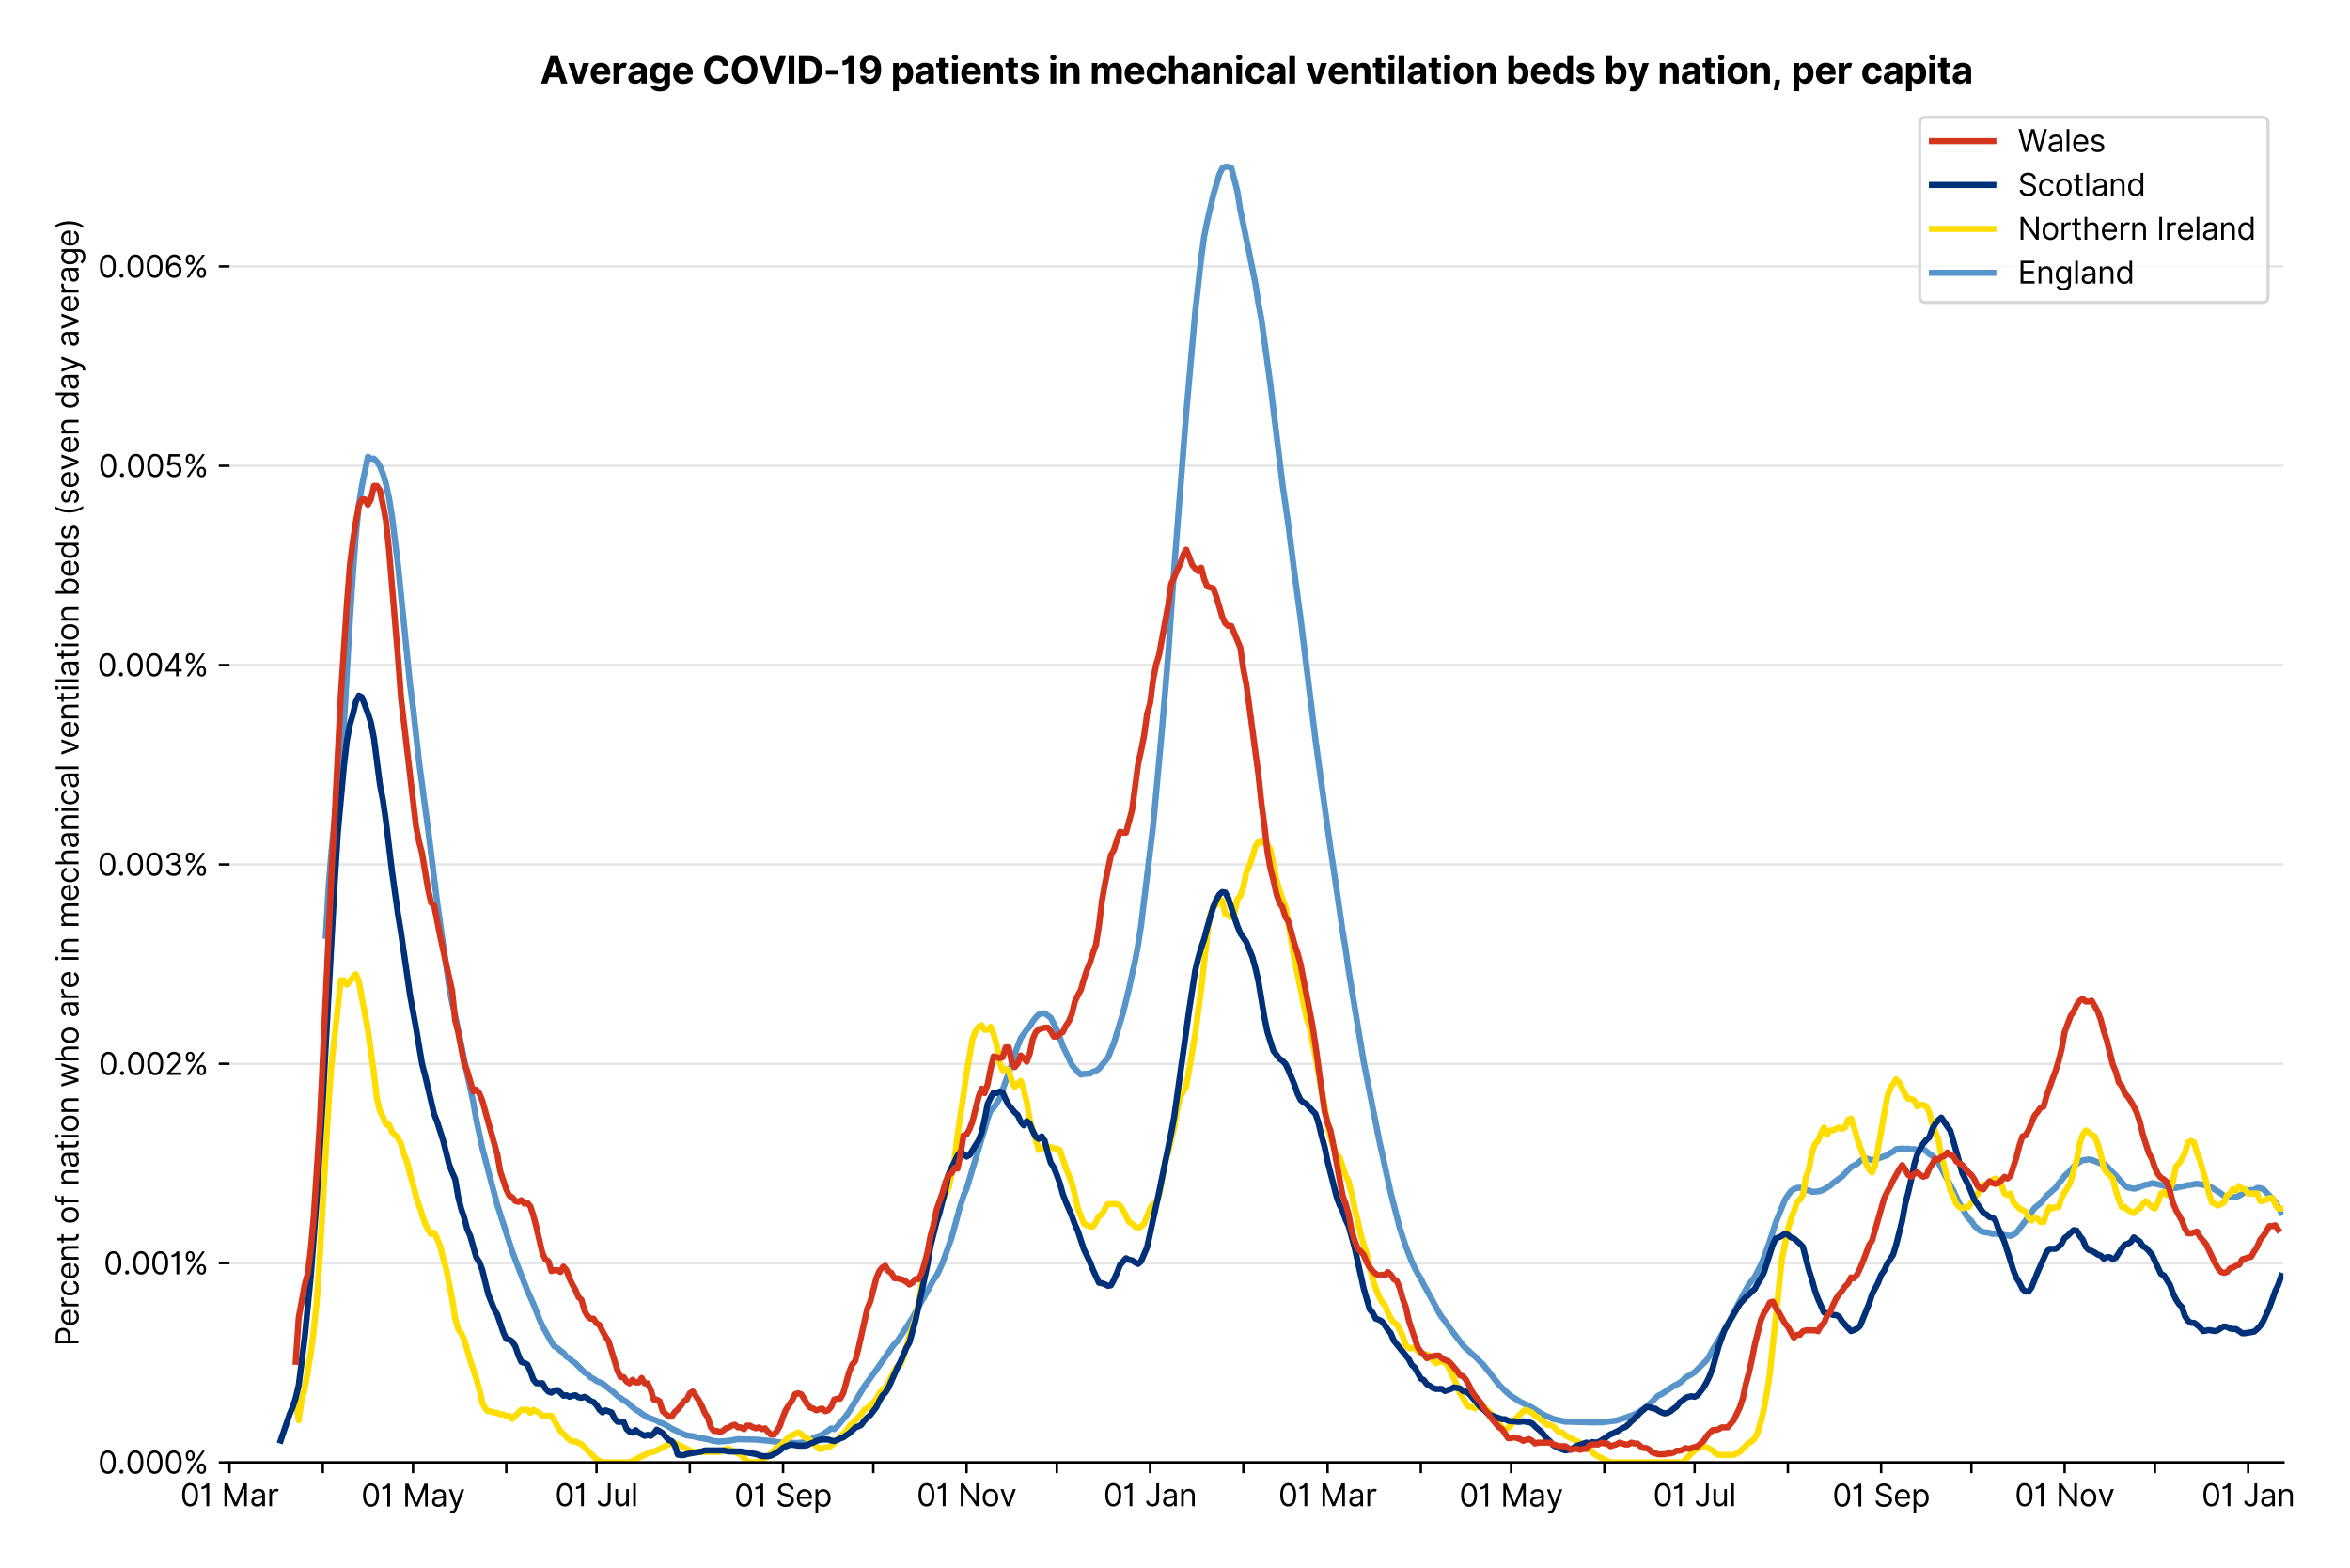 <?xml version="1.0" encoding="utf-8" standalone="no"?>
<!DOCTYPE svg PUBLIC "-//W3C//DTD SVG 1.1//EN"
  "http://www.w3.org/Graphics/SVG/1.1/DTD/svg11.dtd">
<svg xmlns:xlink="http://www.w3.org/1999/xlink" viewBox="0 0 766.13 511.234" xmlns="http://www.w3.org/2000/svg" version="1.1">
 <defs>
  <style type="text/css">*{stroke-linejoin: round; stroke-linecap: butt}</style>
 </defs>
 <g id="figure_1">
  <g id="patch_1">
   <path d="M 0 511.234 
L 766.13 511.234 
L 766.13 0 
L 0 0 
z
" style="fill: #ffffff"/>
  </g>
  <g id="axes_1">
   <g id="patch_2">
    <path d="M 74.825 476.745 
L 744.425 476.745 
L 744.425 33.225 
L 74.825 33.225 
z
" style="fill: #ffffff"/>
   </g>
   <g id="matplotlib.axis_1">
    <g id="xtick_1">
     <g id="line2d_1">
      <defs>
       <path id="mbe57d9acbf" d="M 0 0 
L 0 3.5 
" style="stroke: #000000; stroke-width: 0.8"/>
      </defs>
      <g>
       <use xlink:href="#mbe57d9acbf" x="74.825" y="476.745" style="stroke: #000000; stroke-width: 0.8"/>
      </g>
     </g>
     <g id="text_1">
      <!-- 01 Mar -->
      <g transform="translate(58.788 491.018)scale(0.1 -0.1)">
       <defs>
        <path id="Inter-Regular-30" d="M 2000 -64 
Q 1230 -64 806 561 
Q 382 1186 382 2327 
Q 382 3459 809 4088 
Q 1236 4718 2000 4718 
Q 2764 4718 3191 4088 
Q 3618 3459 3618 2327 
Q 3618 1186 3194 561 
Q 2771 -64 2000 -64 
z
M 2000 436 
Q 2509 436 2791 927 
Q 3073 1418 3073 2327 
Q 3073 3234 2789 3730 
Q 2505 4227 2000 4227 
Q 1496 4227 1211 3730 
Q 927 3234 927 2327 
Q 927 1418 1210 927 
Q 1493 436 2000 436 
z
" transform="scale(0.016)"/>
        <path id="Inter-Regular-31" d="M 1973 4655 
L 1973 0 
L 1409 0 
L 1409 3836 
L 1373 3836 
Q 1341 3773 1209 3692 
Q 1077 3611 868 3551 
Q 659 3491 391 3491 
L 391 3964 
Q 661 3964 859 4061 
Q 1057 4159 1190 4291 
Q 1323 4423 1392 4529 
Q 1461 4636 1473 4655 
L 1973 4655 
z
" transform="scale(0.016)"/>
        <path id="Inter-Regular-20" transform="scale(0.016)"/>
        <path id="Inter-Regular-4d" d="M 564 4655 
L 1236 4655 
L 2818 791 
L 2873 791 
L 4455 4655 
L 5127 4655 
L 5127 0 
L 4600 0 
L 4600 3536 
L 4555 3536 
L 3100 0 
L 2591 0 
L 1136 3536 
L 1091 3536 
L 1091 0 
L 564 0 
L 564 4655 
z
" transform="scale(0.016)"/>
        <path id="Inter-Regular-61" d="M 1518 -82 
Q 1186 -82 916 44 
Q 646 170 486 410 
Q 327 650 327 991 
Q 327 1291 445 1478 
Q 564 1666 761 1773 
Q 959 1880 1199 1933 
Q 1439 1986 1682 2018 
Q 2000 2059 2199 2080 
Q 2398 2102 2490 2154 
Q 2582 2207 2582 2336 
L 2582 2355 
Q 2582 2691 2399 2877 
Q 2216 3064 1846 3064 
Q 1461 3064 1243 2895 
Q 1025 2727 936 2536 
L 427 2718 
Q 564 3036 792 3214 
Q 1021 3393 1292 3464 
Q 1564 3536 1827 3536 
Q 1996 3536 2215 3496 
Q 2434 3457 2640 3334 
Q 2846 3211 2982 2963 
Q 3118 2716 3118 2300 
L 3118 0 
L 2582 0 
L 2582 473 
L 2555 473 
Q 2500 359 2373 229 
Q 2246 100 2034 9 
Q 1823 -82 1518 -82 
z
M 1600 400 
Q 1918 400 2137 525 
Q 2357 650 2469 847 
Q 2582 1045 2582 1264 
L 2582 1755 
Q 2548 1714 2433 1681 
Q 2318 1648 2169 1624 
Q 2021 1600 1881 1583 
Q 1741 1566 1655 1555 
Q 1446 1527 1265 1467 
Q 1084 1407 974 1287 
Q 864 1168 864 964 
Q 864 684 1072 542 
Q 1280 400 1600 400 
z
" transform="scale(0.016)"/>
        <path id="Inter-Regular-72" d="M 491 0 
L 491 3491 
L 1009 3491 
L 1009 2964 
L 1046 2964 
Q 1139 3223 1389 3384 
Q 1639 3545 1955 3545 
Q 2100 3545 2209 3511 
Q 2318 3477 2400 3418 
L 2218 2964 
Q 2161 2993 2085 3010 
Q 2009 3027 1909 3027 
Q 1527 3027 1277 2794 
Q 1027 2561 1027 2209 
L 1027 0 
L 491 0 
z
" transform="scale(0.016)"/>
       </defs>
       <use xlink:href="#Inter-Regular-30"/>
       <use xlink:href="#Inter-Regular-31" x="62.5"/>
       <use xlink:href="#Inter-Regular-20" x="106.676"/>
       <use xlink:href="#Inter-Regular-4d" x="134.801"/>
       <use xlink:href="#Inter-Regular-61" x="225.994"/>
       <use xlink:href="#Inter-Regular-72" x="282.386"/>
      </g>
     </g>
    </g>
    <g id="xtick_2">
     <g id="line2d_2">
      <g>
       <use xlink:href="#mbe57d9acbf" x="105.229" y="476.745" style="stroke: #000000; stroke-width: 0.8"/>
      </g>
     </g>
    </g>
    <g id="xtick_3">
     <g id="line2d_3">
      <g>
       <use xlink:href="#mbe57d9acbf" x="134.653" y="476.745" style="stroke: #000000; stroke-width: 0.8"/>
      </g>
     </g>
     <g id="text_2">
      <!-- 01 May -->
      <g transform="translate(117.75 491.117)scale(0.1 -0.1)">
       <defs>
        <path id="Inter-Regular-79" d="M 818 -1355 
Q 682 -1355 575 -1333 
Q 468 -1311 427 -1291 
L 564 -818 
Q 857 -893 1053 -814 
Q 1250 -736 1391 -345 
L 1509 -18 
L 218 3491 
L 800 3491 
L 1764 709 
L 1800 709 
L 2764 3491 
L 3346 3491 
L 1846 -564 
Q 1550 -1355 818 -1355 
z
" transform="scale(0.016)"/>
       </defs>
       <use xlink:href="#Inter-Regular-30"/>
       <use xlink:href="#Inter-Regular-31" x="62.5"/>
       <use xlink:href="#Inter-Regular-20" x="106.676"/>
       <use xlink:href="#Inter-Regular-4d" x="134.801"/>
       <use xlink:href="#Inter-Regular-61" x="225.994"/>
       <use xlink:href="#Inter-Regular-79" x="282.386"/>
      </g>
     </g>
    </g>
    <g id="xtick_4">
     <g id="line2d_4">
      <g>
       <use xlink:href="#mbe57d9acbf" x="165.057" y="476.745" style="stroke: #000000; stroke-width: 0.8"/>
      </g>
     </g>
    </g>
    <g id="xtick_5">
     <g id="line2d_5">
      <g>
       <use xlink:href="#mbe57d9acbf" x="194.481" y="476.745" style="stroke: #000000; stroke-width: 0.8"/>
      </g>
     </g>
     <g id="text_3">
      <!-- 01 Jul -->
      <g transform="translate(180.937 491.018)scale(0.1 -0.1)">
       <defs>
        <path id="Inter-Regular-4a" d="M 2346 4655 
L 2909 4655 
L 2909 1327 
Q 2909 657 2549 296 
Q 2189 -64 1582 -64 
Q 1200 -64 902 76 
Q 605 216 434 475 
Q 264 734 264 1091 
L 818 1091 
Q 818 795 1034 615 
Q 1250 436 1582 436 
Q 1948 436 2147 664 
Q 2346 893 2346 1327 
L 2346 4655 
z
" transform="scale(0.016)"/>
        <path id="Inter-Regular-75" d="M 2691 1427 
L 2691 3491 
L 3227 3491 
L 3227 0 
L 2691 0 
L 2691 591 
L 2655 591 
Q 2532 325 2273 140 
Q 2014 -45 1618 -45 
Q 1127 -45 809 280 
Q 491 605 491 1273 
L 491 3491 
L 1027 3491 
L 1027 1309 
Q 1027 927 1242 700 
Q 1457 473 1791 473 
Q 1991 473 2199 575 
Q 2407 677 2549 888 
Q 2691 1100 2691 1427 
z
" transform="scale(0.016)"/>
        <path id="Inter-Regular-6c" d="M 1027 4655 
L 1027 0 
L 491 0 
L 491 4655 
L 1027 4655 
z
" transform="scale(0.016)"/>
       </defs>
       <use xlink:href="#Inter-Regular-30"/>
       <use xlink:href="#Inter-Regular-31" x="62.5"/>
       <use xlink:href="#Inter-Regular-20" x="106.676"/>
       <use xlink:href="#Inter-Regular-4a" x="134.801"/>
       <use xlink:href="#Inter-Regular-75" x="189.063"/>
       <use xlink:href="#Inter-Regular-6c" x="247.159"/>
      </g>
     </g>
    </g>
    <g id="xtick_6">
     <g id="line2d_6">
      <g>
       <use xlink:href="#mbe57d9acbf" x="224.885" y="476.745" style="stroke: #000000; stroke-width: 0.8"/>
      </g>
     </g>
    </g>
    <g id="xtick_7">
     <g id="line2d_7">
      <g>
       <use xlink:href="#mbe57d9acbf" x="255.289" y="476.745" style="stroke: #000000; stroke-width: 0.8"/>
      </g>
     </g>
     <g id="text_4">
      <!-- 01 Sep -->
      <g transform="translate(239.402 491.117)scale(0.1 -0.1)">
       <defs>
        <path id="Inter-Regular-53" d="M 3109 3491 
Q 3068 3836 2777 4027 
Q 2486 4218 2064 4218 
Q 1600 4218 1318 3999 
Q 1036 3780 1036 3445 
Q 1036 3195 1189 3042 
Q 1343 2889 1553 2803 
Q 1764 2718 1936 2673 
L 2409 2545 
Q 2591 2498 2815 2414 
Q 3039 2330 3244 2185 
Q 3450 2041 3584 1816 
Q 3718 1591 3718 1264 
Q 3718 886 3521 581 
Q 3325 277 2949 97 
Q 2573 -82 2036 -82 
Q 1286 -82 845 272 
Q 405 627 364 1200 
L 946 1200 
Q 968 936 1124 764 
Q 1280 593 1519 510 
Q 1759 427 2036 427 
Q 2359 427 2616 533 
Q 2873 639 3023 828 
Q 3173 1018 3173 1273 
Q 3173 1505 3043 1650 
Q 2914 1795 2702 1886 
Q 2491 1977 2246 2045 
L 1673 2209 
Q 1127 2366 809 2657 
Q 491 2948 491 3418 
Q 491 3809 703 4101 
Q 916 4393 1276 4555 
Q 1636 4718 2082 4718 
Q 2532 4718 2882 4558 
Q 3232 4398 3437 4120 
Q 3643 3843 3655 3491 
L 3109 3491 
z
" transform="scale(0.016)"/>
        <path id="Inter-Regular-65" d="M 1955 -73 
Q 1450 -73 1085 151 
Q 721 375 524 778 
Q 327 1182 327 1718 
Q 327 2255 524 2665 
Q 721 3075 1074 3305 
Q 1427 3536 1900 3536 
Q 2173 3536 2439 3445 
Q 2705 3355 2923 3151 
Q 3141 2948 3270 2614 
Q 3400 2280 3400 1791 
L 3400 1564 
L 866 1564 
Q 884 1005 1183 707 
Q 1482 409 1955 409 
Q 2271 409 2498 545 
Q 2725 682 2827 955 
L 3346 809 
Q 3223 414 2854 170 
Q 2486 -73 1955 -73 
z
M 866 2027 
L 2855 2027 
Q 2855 2470 2595 2762 
Q 2336 3055 1900 3055 
Q 1593 3055 1368 2911 
Q 1143 2768 1013 2533 
Q 884 2298 866 2027 
z
" transform="scale(0.016)"/>
        <path id="Inter-Regular-70" d="M 491 -1309 
L 491 3491 
L 1009 3491 
L 1009 2936 
L 1073 2936 
Q 1132 3027 1237 3169 
Q 1343 3311 1542 3423 
Q 1741 3536 2082 3536 
Q 2523 3536 2859 3315 
Q 3196 3095 3384 2690 
Q 3573 2286 3573 1736 
Q 3573 1182 3384 776 
Q 3196 370 2861 148 
Q 2527 -73 2091 -73 
Q 1755 -73 1552 39 
Q 1350 152 1241 296 
Q 1132 441 1073 536 
L 1027 536 
L 1027 -1309 
L 491 -1309 
z
M 1018 1745 
Q 1018 1152 1276 780 
Q 1534 409 2018 409 
Q 2355 409 2581 587 
Q 2807 766 2921 1069 
Q 3036 1373 3036 1745 
Q 3036 2114 2923 2410 
Q 2811 2707 2585 2881 
Q 2359 3055 2018 3055 
Q 1527 3055 1272 2693 
Q 1018 2332 1018 1745 
z
" transform="scale(0.016)"/>
       </defs>
       <use xlink:href="#Inter-Regular-30"/>
       <use xlink:href="#Inter-Regular-31" x="62.5"/>
       <use xlink:href="#Inter-Regular-20" x="106.676"/>
       <use xlink:href="#Inter-Regular-53" x="134.801"/>
       <use xlink:href="#Inter-Regular-65" x="198.58"/>
       <use xlink:href="#Inter-Regular-70" x="256.818"/>
      </g>
     </g>
    </g>
    <g id="xtick_8">
     <g id="line2d_8">
      <g>
       <use xlink:href="#mbe57d9acbf" x="284.713" y="476.745" style="stroke: #000000; stroke-width: 0.8"/>
      </g>
     </g>
    </g>
    <g id="xtick_9">
     <g id="line2d_9">
      <g>
       <use xlink:href="#mbe57d9acbf" x="315.117" y="476.745" style="stroke: #000000; stroke-width: 0.8"/>
      </g>
     </g>
     <g id="text_5">
      <!-- 01 Nov -->
      <g transform="translate(298.846 491.018)scale(0.1 -0.1)">
       <defs>
        <path id="Inter-Regular-4e" d="M 4255 4655 
L 4255 0 
L 3709 0 
L 1173 3655 
L 1127 3655 
L 1127 0 
L 564 0 
L 564 4655 
L 1109 4655 
L 3655 991 
L 3700 991 
L 3700 4655 
L 4255 4655 
z
" transform="scale(0.016)"/>
        <path id="Inter-Regular-6f" d="M 1909 -73 
Q 1436 -73 1080 152 
Q 725 377 526 781 
Q 327 1186 327 1727 
Q 327 2273 526 2679 
Q 725 3086 1080 3311 
Q 1436 3536 1909 3536 
Q 2382 3536 2737 3311 
Q 3093 3086 3292 2679 
Q 3491 2273 3491 1727 
Q 3491 1186 3292 781 
Q 3093 377 2737 152 
Q 2382 -73 1909 -73 
z
M 1909 409 
Q 2268 409 2500 593 
Q 2732 777 2843 1077 
Q 2955 1377 2955 1727 
Q 2955 2077 2843 2379 
Q 2732 2682 2500 2868 
Q 2268 3055 1909 3055 
Q 1550 3055 1318 2868 
Q 1086 2682 975 2379 
Q 864 2077 864 1727 
Q 864 1377 975 1077 
Q 1086 777 1318 593 
Q 1550 409 1909 409 
z
" transform="scale(0.016)"/>
        <path id="Inter-Regular-76" d="M 3346 3491 
L 2055 0 
L 1509 0 
L 218 3491 
L 800 3491 
L 1764 709 
L 1800 709 
L 2764 3491 
L 3346 3491 
z
" transform="scale(0.016)"/>
       </defs>
       <use xlink:href="#Inter-Regular-30"/>
       <use xlink:href="#Inter-Regular-31" x="62.5"/>
       <use xlink:href="#Inter-Regular-20" x="106.676"/>
       <use xlink:href="#Inter-Regular-4e" x="134.801"/>
       <use xlink:href="#Inter-Regular-6f" x="210.085"/>
       <use xlink:href="#Inter-Regular-76" x="269.744"/>
      </g>
     </g>
    </g>
    <g id="xtick_10">
     <g id="line2d_10">
      <g>
       <use xlink:href="#mbe57d9acbf" x="344.54" y="476.745" style="stroke: #000000; stroke-width: 0.8"/>
      </g>
     </g>
    </g>
    <g id="xtick_11">
     <g id="line2d_11">
      <g>
       <use xlink:href="#mbe57d9acbf" x="374.945" y="476.745" style="stroke: #000000; stroke-width: 0.8"/>
      </g>
     </g>
     <g id="text_6">
      <!-- 01 Jan -->
      <g transform="translate(359.745 491.018)scale(0.1 -0.1)">
       <defs>
        <path id="Inter-Regular-6e" d="M 1027 2100 
L 1027 0 
L 491 0 
L 491 3491 
L 1009 3491 
L 1009 2945 
L 1055 2945 
Q 1177 3211 1427 3373 
Q 1677 3536 2073 3536 
Q 2602 3536 2928 3211 
Q 3255 2886 3255 2218 
L 3255 0 
L 2718 0 
L 2718 2182 
Q 2718 2593 2504 2824 
Q 2291 3055 1918 3055 
Q 1534 3055 1280 2806 
Q 1027 2557 1027 2100 
z
" transform="scale(0.016)"/>
       </defs>
       <use xlink:href="#Inter-Regular-30"/>
       <use xlink:href="#Inter-Regular-31" x="62.5"/>
       <use xlink:href="#Inter-Regular-20" x="106.676"/>
       <use xlink:href="#Inter-Regular-4a" x="134.801"/>
       <use xlink:href="#Inter-Regular-61" x="189.063"/>
       <use xlink:href="#Inter-Regular-6e" x="245.455"/>
      </g>
     </g>
    </g>
    <g id="xtick_12">
     <g id="line2d_12">
      <g>
       <use xlink:href="#mbe57d9acbf" x="405.349" y="476.745" style="stroke: #000000; stroke-width: 0.8"/>
      </g>
     </g>
    </g>
    <g id="xtick_13">
     <g id="line2d_13">
      <g>
       <use xlink:href="#mbe57d9acbf" x="432.811" y="476.745" style="stroke: #000000; stroke-width: 0.8"/>
      </g>
     </g>
     <g id="text_7">
      <!-- 01 Mar -->
      <g transform="translate(416.774 491.018)scale(0.1 -0.1)">
       <use xlink:href="#Inter-Regular-30"/>
       <use xlink:href="#Inter-Regular-31" x="62.5"/>
       <use xlink:href="#Inter-Regular-20" x="106.676"/>
       <use xlink:href="#Inter-Regular-4d" x="134.801"/>
       <use xlink:href="#Inter-Regular-61" x="225.994"/>
       <use xlink:href="#Inter-Regular-72" x="282.386"/>
      </g>
     </g>
    </g>
    <g id="xtick_14">
     <g id="line2d_14">
      <g>
       <use xlink:href="#mbe57d9acbf" x="463.215" y="476.745" style="stroke: #000000; stroke-width: 0.8"/>
      </g>
     </g>
    </g>
    <g id="xtick_15">
     <g id="line2d_15">
      <g>
       <use xlink:href="#mbe57d9acbf" x="492.639" y="476.745" style="stroke: #000000; stroke-width: 0.8"/>
      </g>
     </g>
     <g id="text_8">
      <!-- 01 May -->
      <g transform="translate(475.736 491.117)scale(0.1 -0.1)">
       <use xlink:href="#Inter-Regular-30"/>
       <use xlink:href="#Inter-Regular-31" x="62.5"/>
       <use xlink:href="#Inter-Regular-20" x="106.676"/>
       <use xlink:href="#Inter-Regular-4d" x="134.801"/>
       <use xlink:href="#Inter-Regular-61" x="225.994"/>
       <use xlink:href="#Inter-Regular-79" x="282.386"/>
      </g>
     </g>
    </g>
    <g id="xtick_16">
     <g id="line2d_16">
      <g>
       <use xlink:href="#mbe57d9acbf" x="523.043" y="476.745" style="stroke: #000000; stroke-width: 0.8"/>
      </g>
     </g>
    </g>
    <g id="xtick_17">
     <g id="line2d_17">
      <g>
       <use xlink:href="#mbe57d9acbf" x="552.466" y="476.745" style="stroke: #000000; stroke-width: 0.8"/>
      </g>
     </g>
     <g id="text_9">
      <!-- 01 Jul -->
      <g transform="translate(538.923 491.018)scale(0.1 -0.1)">
       <use xlink:href="#Inter-Regular-30"/>
       <use xlink:href="#Inter-Regular-31" x="62.5"/>
       <use xlink:href="#Inter-Regular-20" x="106.676"/>
       <use xlink:href="#Inter-Regular-4a" x="134.801"/>
       <use xlink:href="#Inter-Regular-75" x="189.063"/>
       <use xlink:href="#Inter-Regular-6c" x="247.159"/>
      </g>
     </g>
    </g>
    <g id="xtick_18">
     <g id="line2d_18">
      <g>
       <use xlink:href="#mbe57d9acbf" x="582.871" y="476.745" style="stroke: #000000; stroke-width: 0.8"/>
      </g>
     </g>
    </g>
    <g id="xtick_19">
     <g id="line2d_19">
      <g>
       <use xlink:href="#mbe57d9acbf" x="613.275" y="476.745" style="stroke: #000000; stroke-width: 0.8"/>
      </g>
     </g>
     <g id="text_10">
      <!-- 01 Sep -->
      <g transform="translate(597.388 491.117)scale(0.1 -0.1)">
       <use xlink:href="#Inter-Regular-30"/>
       <use xlink:href="#Inter-Regular-31" x="62.5"/>
       <use xlink:href="#Inter-Regular-20" x="106.676"/>
       <use xlink:href="#Inter-Regular-53" x="134.801"/>
       <use xlink:href="#Inter-Regular-65" x="198.58"/>
       <use xlink:href="#Inter-Regular-70" x="256.818"/>
      </g>
     </g>
    </g>
    <g id="xtick_20">
     <g id="line2d_20">
      <g>
       <use xlink:href="#mbe57d9acbf" x="642.699" y="476.745" style="stroke: #000000; stroke-width: 0.8"/>
      </g>
     </g>
    </g>
    <g id="xtick_21">
     <g id="line2d_21">
      <g>
       <use xlink:href="#mbe57d9acbf" x="673.103" y="476.745" style="stroke: #000000; stroke-width: 0.8"/>
      </g>
     </g>
     <g id="text_11">
      <!-- 01 Nov -->
      <g transform="translate(656.832 491.018)scale(0.1 -0.1)">
       <use xlink:href="#Inter-Regular-30"/>
       <use xlink:href="#Inter-Regular-31" x="62.5"/>
       <use xlink:href="#Inter-Regular-20" x="106.676"/>
       <use xlink:href="#Inter-Regular-4e" x="134.801"/>
       <use xlink:href="#Inter-Regular-6f" x="210.085"/>
       <use xlink:href="#Inter-Regular-76" x="269.744"/>
      </g>
     </g>
    </g>
    <g id="xtick_22">
     <g id="line2d_22">
      <g>
       <use xlink:href="#mbe57d9acbf" x="702.526" y="476.745" style="stroke: #000000; stroke-width: 0.8"/>
      </g>
     </g>
    </g>
    <g id="xtick_23">
     <g id="line2d_23">
      <g>
       <use xlink:href="#mbe57d9acbf" x="732.931" y="476.745" style="stroke: #000000; stroke-width: 0.8"/>
      </g>
     </g>
     <g id="text_12">
      <!-- 01 Jan -->
      <g transform="translate(717.731 491.018)scale(0.1 -0.1)">
       <use xlink:href="#Inter-Regular-30"/>
       <use xlink:href="#Inter-Regular-31" x="62.5"/>
       <use xlink:href="#Inter-Regular-20" x="106.676"/>
       <use xlink:href="#Inter-Regular-4a" x="134.801"/>
       <use xlink:href="#Inter-Regular-61" x="189.063"/>
       <use xlink:href="#Inter-Regular-6e" x="245.455"/>
      </g>
     </g>
    </g>
   </g>
   <g id="matplotlib.axis_2">
    <g id="ytick_1">
     <g id="line2d_24">
      <path d="M 74.825 476.745 
L 744.425 476.745 
" clip-path="url(#p099a457492)" style="fill: none; stroke: #e5e5e5; stroke-width: 0.8; stroke-linecap: square"/>
     </g>
     <g id="line2d_25">
      <defs>
       <path id="mc76262908f" d="M 0 0 
L -3.5 0 
" style="stroke: #000000; stroke-width: 0.8"/>
      </defs>
      <g>
       <use xlink:href="#mc76262908f" x="74.825" y="476.745" style="stroke: #000000; stroke-width: 0.8"/>
      </g>
     </g>
     <g id="text_13">
      <!-- 0.000% -->
      <g transform="translate(31.944 480.382)scale(0.1 -0.1)">
       <defs>
        <path id="Inter-Regular-2e" d="M 882 -36 
Q 714 -36 593 84 
Q 473 205 473 373 
Q 473 541 593 661 
Q 714 782 882 782 
Q 1050 782 1170 661 
Q 1291 541 1291 373 
Q 1291 205 1170 84 
Q 1050 -36 882 -36 
z
" transform="scale(0.016)"/>
        <path id="Inter-Regular-25" d="M 2855 873 
L 2855 1118 
Q 2855 1373 2960 1585 
Q 3066 1798 3269 1926 
Q 3473 2055 3764 2055 
Q 4059 2055 4259 1926 
Q 4459 1798 4561 1585 
Q 4664 1373 4664 1118 
L 4664 873 
Q 4664 618 4560 405 
Q 4457 193 4256 64 
Q 4055 -64 3764 -64 
Q 3468 -64 3266 64 
Q 3064 193 2959 405 
Q 2855 618 2855 873 
z
M 536 3536 
L 536 3782 
Q 536 4036 642 4248 
Q 748 4461 951 4589 
Q 1155 4718 1446 4718 
Q 1741 4718 1941 4589 
Q 2141 4461 2243 4248 
Q 2346 4036 2346 3782 
L 2346 3536 
Q 2346 3282 2242 3069 
Q 2139 2857 1937 2728 
Q 1736 2600 1446 2600 
Q 1150 2600 948 2728 
Q 746 2857 641 3069 
Q 536 3282 536 3536 
z
M 709 0 
L 3909 4655 
L 4427 4655 
L 1227 0 
L 709 0 
z
M 3318 1118 
L 3318 873 
Q 3318 661 3418 494 
Q 3518 327 3764 327 
Q 4002 327 4101 494 
Q 4200 661 4200 873 
L 4200 1118 
Q 4200 1330 4104 1497 
Q 4009 1664 3764 1664 
Q 3525 1664 3421 1497 
Q 3318 1330 3318 1118 
z
M 1000 3782 
L 1000 3536 
Q 1000 3325 1100 3158 
Q 1200 2991 1446 2991 
Q 1684 2991 1783 3158 
Q 1882 3325 1882 3536 
L 1882 3782 
Q 1882 3993 1786 4160 
Q 1691 4327 1446 4327 
Q 1207 4327 1103 4160 
Q 1000 3993 1000 3782 
z
" transform="scale(0.016)"/>
       </defs>
       <use xlink:href="#Inter-Regular-30"/>
       <use xlink:href="#Inter-Regular-2e" x="62.5"/>
       <use xlink:href="#Inter-Regular-30" x="90.057"/>
       <use xlink:href="#Inter-Regular-30" x="152.557"/>
       <use xlink:href="#Inter-Regular-30" x="215.057"/>
       <use xlink:href="#Inter-Regular-25" x="277.557"/>
      </g>
     </g>
    </g>
    <g id="ytick_2">
     <g id="line2d_26">
      <path d="M 74.825 411.765 
L 744.425 411.765 
" clip-path="url(#p099a457492)" style="fill: none; stroke: #e5e5e5; stroke-width: 0.8; stroke-linecap: square"/>
     </g>
     <g id="line2d_27">
      <g>
       <use xlink:href="#mc76262908f" x="74.825" y="411.765" style="stroke: #000000; stroke-width: 0.8"/>
      </g>
     </g>
     <g id="text_14">
      <!-- 0.001% -->
      <g transform="translate(33.777 415.401)scale(0.1 -0.1)">
       <use xlink:href="#Inter-Regular-30"/>
       <use xlink:href="#Inter-Regular-2e" x="62.5"/>
       <use xlink:href="#Inter-Regular-30" x="90.057"/>
       <use xlink:href="#Inter-Regular-30" x="152.557"/>
       <use xlink:href="#Inter-Regular-31" x="215.057"/>
       <use xlink:href="#Inter-Regular-25" x="259.233"/>
      </g>
     </g>
    </g>
    <g id="ytick_3">
     <g id="line2d_28">
      <path d="M 74.825 346.784 
L 744.425 346.784 
" clip-path="url(#p099a457492)" style="fill: none; stroke: #e5e5e5; stroke-width: 0.8; stroke-linecap: square"/>
     </g>
     <g id="line2d_29">
      <g>
       <use xlink:href="#mc76262908f" x="74.825" y="346.784" style="stroke: #000000; stroke-width: 0.8"/>
      </g>
     </g>
     <g id="text_15">
      <!-- 0.002% -->
      <g transform="translate(32.142 350.421)scale(0.1 -0.1)">
       <defs>
        <path id="Inter-Regular-32" d="M 482 0 
L 482 409 
L 2018 2091 
Q 2289 2386 2464 2605 
Q 2639 2825 2724 3019 
Q 2809 3214 2809 3427 
Q 2809 3795 2553 4011 
Q 2298 4227 1918 4227 
Q 1514 4227 1275 3985 
Q 1036 3743 1036 3345 
L 500 3345 
Q 500 3755 688 4064 
Q 877 4373 1203 4545 
Q 1530 4718 1936 4718 
Q 2346 4718 2661 4545 
Q 2977 4373 3156 4079 
Q 3336 3786 3336 3427 
Q 3336 3170 3244 2926 
Q 3152 2682 2926 2383 
Q 2700 2084 2300 1655 
L 1255 536 
L 1255 500 
L 3418 500 
L 3418 0 
L 482 0 
z
" transform="scale(0.016)"/>
       </defs>
       <use xlink:href="#Inter-Regular-30"/>
       <use xlink:href="#Inter-Regular-2e" x="62.5"/>
       <use xlink:href="#Inter-Regular-30" x="90.057"/>
       <use xlink:href="#Inter-Regular-30" x="152.557"/>
       <use xlink:href="#Inter-Regular-32" x="215.057"/>
       <use xlink:href="#Inter-Regular-25" x="275.568"/>
      </g>
     </g>
    </g>
    <g id="ytick_4">
     <g id="line2d_30">
      <path d="M 74.825 281.804 
L 744.425 281.804 
" clip-path="url(#p099a457492)" style="fill: none; stroke: #e5e5e5; stroke-width: 0.8; stroke-linecap: square"/>
     </g>
     <g id="line2d_31">
      <g>
       <use xlink:href="#mc76262908f" x="74.825" y="281.804" style="stroke: #000000; stroke-width: 0.8"/>
      </g>
     </g>
     <g id="text_16">
      <!-- 0.003% -->
      <g transform="translate(31.83 285.441)scale(0.1 -0.1)">
       <defs>
        <path id="Inter-Regular-33" d="M 2055 -64 
Q 1605 -64 1253 90 
Q 902 245 696 521 
Q 491 798 473 1164 
L 1046 1164 
Q 1071 827 1356 631 
Q 1641 436 2046 436 
Q 2493 436 2783 664 
Q 3073 893 3073 1264 
Q 3073 1650 2787 1893 
Q 2502 2136 1973 2136 
L 1600 2136 
L 1600 2636 
L 1973 2636 
Q 2386 2636 2647 2856 
Q 2909 3077 2909 3445 
Q 2909 3798 2679 4012 
Q 2450 4227 2064 4227 
Q 1823 4227 1610 4139 
Q 1398 4052 1264 3887 
Q 1130 3723 1118 3491 
L 573 3491 
Q 586 3857 793 4133 
Q 1000 4409 1335 4563 
Q 1671 4718 2073 4718 
Q 2505 4718 2814 4544 
Q 3123 4370 3289 4086 
Q 3455 3802 3455 3473 
Q 3455 3080 3249 2802 
Q 3043 2525 2691 2418 
L 2691 2382 
Q 3132 2309 3379 2008 
Q 3627 1707 3627 1264 
Q 3627 884 3421 583 
Q 3216 282 2861 109 
Q 2507 -64 2055 -64 
z
" transform="scale(0.016)"/>
       </defs>
       <use xlink:href="#Inter-Regular-30"/>
       <use xlink:href="#Inter-Regular-2e" x="62.5"/>
       <use xlink:href="#Inter-Regular-30" x="90.057"/>
       <use xlink:href="#Inter-Regular-30" x="152.557"/>
       <use xlink:href="#Inter-Regular-33" x="215.057"/>
       <use xlink:href="#Inter-Regular-25" x="278.693"/>
      </g>
     </g>
    </g>
    <g id="ytick_5">
     <g id="line2d_32">
      <path d="M 74.825 216.824 
L 744.425 216.824 
" clip-path="url(#p099a457492)" style="fill: none; stroke: #e5e5e5; stroke-width: 0.8; stroke-linecap: square"/>
     </g>
     <g id="line2d_33">
      <g>
       <use xlink:href="#mc76262908f" x="74.825" y="216.824" style="stroke: #000000; stroke-width: 0.8"/>
      </g>
     </g>
     <g id="text_17">
      <!-- 0.004% -->
      <g transform="translate(31.773 220.46)scale(0.1 -0.1)">
       <defs>
        <path id="Inter-Regular-34" d="M 373 955 
L 373 1418 
L 2418 4655 
L 3100 4655 
L 3100 1455 
L 3736 1455 
L 3736 955 
L 3100 955 
L 3100 0 
L 2564 0 
L 2564 955 
L 373 955 
z
M 2564 1455 
L 2564 3936 
L 2527 3936 
L 982 1491 
L 982 1455 
L 2564 1455 
z
" transform="scale(0.016)"/>
       </defs>
       <use xlink:href="#Inter-Regular-30"/>
       <use xlink:href="#Inter-Regular-2e" x="62.5"/>
       <use xlink:href="#Inter-Regular-30" x="90.057"/>
       <use xlink:href="#Inter-Regular-30" x="152.557"/>
       <use xlink:href="#Inter-Regular-34" x="215.057"/>
       <use xlink:href="#Inter-Regular-25" x="279.261"/>
      </g>
     </g>
    </g>
    <g id="ytick_6">
     <g id="line2d_34">
      <path d="M 74.825 151.843 
L 744.425 151.843 
" clip-path="url(#p099a457492)" style="fill: none; stroke: #e5e5e5; stroke-width: 0.8; stroke-linecap: square"/>
     </g>
     <g id="line2d_35">
      <g>
       <use xlink:href="#mc76262908f" x="74.825" y="151.843" style="stroke: #000000; stroke-width: 0.8"/>
      </g>
     </g>
     <g id="text_18">
      <!-- 0.005% -->
      <g transform="translate(32.114 155.48)scale(0.1 -0.1)">
       <defs>
        <path id="Inter-Regular-35" d="M 1936 -64 
Q 1536 -64 1216 95 
Q 896 255 702 532 
Q 509 809 491 1164 
L 1036 1164 
Q 1068 848 1324 642 
Q 1580 436 1936 436 
Q 2223 436 2447 570 
Q 2671 705 2799 940 
Q 2927 1175 2927 1473 
Q 2927 1777 2794 2017 
Q 2661 2257 2429 2395 
Q 2198 2534 1900 2536 
Q 1686 2539 1461 2472 
Q 1236 2405 1091 2300 
L 564 2364 
L 846 4655 
L 3264 4655 
L 3264 4155 
L 1318 4155 
L 1155 2782 
L 1182 2782 
Q 1325 2895 1541 2970 
Q 1757 3045 1991 3045 
Q 2418 3045 2753 2842 
Q 3089 2639 3281 2286 
Q 3473 1934 3473 1482 
Q 3473 1036 3274 687 
Q 3075 339 2727 137 
Q 2380 -64 1936 -64 
z
" transform="scale(0.016)"/>
       </defs>
       <use xlink:href="#Inter-Regular-30"/>
       <use xlink:href="#Inter-Regular-2e" x="62.5"/>
       <use xlink:href="#Inter-Regular-30" x="90.057"/>
       <use xlink:href="#Inter-Regular-30" x="152.557"/>
       <use xlink:href="#Inter-Regular-35" x="215.057"/>
       <use xlink:href="#Inter-Regular-25" x="275.852"/>
      </g>
     </g>
    </g>
    <g id="ytick_7">
     <g id="line2d_36">
      <path d="M 74.825 86.863 
L 744.425 86.863 
" clip-path="url(#p099a457492)" style="fill: none; stroke: #e5e5e5; stroke-width: 0.8; stroke-linecap: square"/>
     </g>
     <g id="line2d_37">
      <g>
       <use xlink:href="#mc76262908f" x="74.825" y="86.863" style="stroke: #000000; stroke-width: 0.8"/>
      </g>
     </g>
     <g id="text_19">
      <!-- 0.006% -->
      <g transform="translate(31.958 90.5)scale(0.1 -0.1)">
       <defs>
        <path id="Inter-Regular-36" d="M 2027 -64 
Q 1741 -59 1454 45 
Q 1168 150 932 399 
Q 696 648 552 1074 
Q 409 1500 409 2145 
Q 409 3386 861 4056 
Q 1314 4727 2100 4727 
Q 2686 4727 3073 4384 
Q 3461 4041 3546 3491 
L 2991 3491 
Q 2914 3811 2691 4019 
Q 2468 4227 2100 4227 
Q 1559 4227 1249 3755 
Q 939 3284 936 2427 
L 973 2427 
Q 1164 2716 1461 2880 
Q 1759 3045 2118 3045 
Q 2518 3045 2850 2846 
Q 3182 2648 3382 2299 
Q 3582 1950 3582 1500 
Q 3582 1068 3389 710 
Q 3196 352 2847 142 
Q 2498 -68 2027 -64 
z
M 2027 436 
Q 2314 436 2542 579 
Q 2771 723 2903 964 
Q 3036 1205 3036 1500 
Q 3036 1789 2908 2026 
Q 2780 2264 2556 2404 
Q 2332 2545 2046 2545 
Q 1757 2545 1525 2397 
Q 1293 2250 1157 2010 
Q 1021 1770 1018 1491 
Q 1018 1214 1149 973 
Q 1280 732 1508 584 
Q 1736 436 2027 436 
z
" transform="scale(0.016)"/>
       </defs>
       <use xlink:href="#Inter-Regular-30"/>
       <use xlink:href="#Inter-Regular-2e" x="62.5"/>
       <use xlink:href="#Inter-Regular-30" x="90.057"/>
       <use xlink:href="#Inter-Regular-30" x="152.557"/>
       <use xlink:href="#Inter-Regular-36" x="215.057"/>
       <use xlink:href="#Inter-Regular-25" x="277.415"/>
      </g>
     </g>
    </g>
    <g id="text_20">
     <!-- Percent of nation who are in mechanical ventilation beds (seven day average) -->
     <g transform="translate(25.614 438.816)rotate(-90)scale(0.1 -0.1)">
      <defs>
       <path id="Inter-Regular-50" d="M 564 0 
L 564 4655 
L 2136 4655 
Q 2684 4655 3033 4458 
Q 3382 4261 3550 3927 
Q 3718 3593 3718 3182 
Q 3718 2770 3551 2434 
Q 3384 2098 3036 1899 
Q 2689 1700 2146 1700 
L 1127 1700 
L 1127 0 
L 564 0 
z
M 1127 2200 
L 2127 2200 
Q 2689 2200 2926 2482 
Q 3164 2764 3164 3182 
Q 3164 3602 2925 3878 
Q 2686 4155 2118 4155 
L 1127 4155 
L 1127 2200 
z
" transform="scale(0.016)"/>
       <path id="Inter-Regular-63" d="M 1909 -73 
Q 1418 -73 1063 159 
Q 709 391 518 798 
Q 327 1205 327 1727 
Q 327 2259 524 2667 
Q 721 3075 1074 3305 
Q 1427 3536 1900 3536 
Q 2268 3536 2563 3400 
Q 2859 3264 3047 3018 
Q 3236 2773 3282 2445 
L 2746 2445 
Q 2684 2684 2474 2869 
Q 2264 3055 1909 3055 
Q 1439 3055 1151 2697 
Q 864 2339 864 1745 
Q 864 1139 1148 774 
Q 1432 409 1909 409 
Q 2223 409 2447 570 
Q 2671 732 2746 1018 
L 3282 1018 
Q 3236 709 3058 462 
Q 2880 216 2588 71 
Q 2296 -73 1909 -73 
z
" transform="scale(0.016)"/>
       <path id="Inter-Regular-74" d="M 2009 3491 
L 2009 3036 
L 1264 3036 
L 1264 1000 
Q 1264 773 1331 660 
Q 1398 548 1503 510 
Q 1609 473 1727 473 
Q 1816 473 1873 483 
Q 1930 493 1964 500 
L 2073 18 
Q 2018 -2 1920 -23 
Q 1823 -45 1673 -45 
Q 1446 -45 1228 52 
Q 1011 150 869 350 
Q 727 550 727 855 
L 727 3036 
L 200 3036 
L 200 3491 
L 727 3491 
L 727 4327 
L 1264 4327 
L 1264 3491 
L 2009 3491 
z
" transform="scale(0.016)"/>
       <path id="Inter-Regular-66" d="M 2046 3491 
L 2046 3036 
L 1264 3036 
L 1264 0 
L 727 0 
L 727 3036 
L 164 3036 
L 164 3491 
L 727 3491 
L 727 3973 
Q 727 4273 868 4473 
Q 1009 4673 1234 4773 
Q 1459 4873 1709 4873 
Q 1907 4873 2032 4841 
Q 2157 4809 2218 4782 
L 2064 4318 
Q 2023 4332 1951 4352 
Q 1880 4373 1764 4373 
Q 1498 4373 1381 4239 
Q 1264 4105 1264 3845 
L 1264 3491 
L 2046 3491 
z
" transform="scale(0.016)"/>
       <path id="Inter-Regular-69" d="M 491 0 
L 491 3491 
L 1027 3491 
L 1027 0 
L 491 0 
z
M 764 4073 
Q 607 4073 494 4179 
Q 382 4286 382 4436 
Q 382 4586 494 4693 
Q 607 4800 764 4800 
Q 921 4800 1033 4693 
Q 1146 4586 1146 4436 
Q 1146 4286 1033 4179 
Q 921 4073 764 4073 
z
" transform="scale(0.016)"/>
       <path id="Inter-Regular-77" d="M 1282 0 
L 218 3491 
L 782 3491 
L 1536 818 
L 1573 818 
L 2318 3491 
L 2891 3491 
L 3627 827 
L 3664 827 
L 4418 3491 
L 4982 3491 
L 3918 0 
L 3391 0 
L 2627 2682 
L 2573 2682 
L 1809 0 
L 1282 0 
z
" transform="scale(0.016)"/>
       <path id="Inter-Regular-68" d="M 1027 2100 
L 1027 0 
L 491 0 
L 491 4655 
L 1027 4655 
L 1027 2945 
L 1073 2945 
Q 1196 3216 1442 3376 
Q 1689 3536 2100 3536 
Q 2636 3536 2963 3213 
Q 3291 2891 3291 2218 
L 3291 0 
L 2755 0 
L 2755 2182 
Q 2755 2598 2540 2826 
Q 2325 3055 1946 3055 
Q 1548 3055 1287 2806 
Q 1027 2557 1027 2100 
z
" transform="scale(0.016)"/>
       <path id="Inter-Regular-6d" d="M 491 0 
L 491 3491 
L 1009 3491 
L 1009 2945 
L 1055 2945 
Q 1164 3225 1407 3380 
Q 1650 3536 1991 3536 
Q 2336 3536 2567 3380 
Q 2798 3225 2927 2945 
L 2964 2945 
Q 3098 3216 3366 3376 
Q 3634 3536 4009 3536 
Q 4477 3536 4775 3244 
Q 5073 2952 5073 2336 
L 5073 0 
L 4536 0 
L 4536 2336 
Q 4536 2723 4325 2889 
Q 4114 3055 3827 3055 
Q 3459 3055 3257 2833 
Q 3055 2611 3055 2273 
L 3055 0 
L 2509 0 
L 2509 2391 
Q 2509 2689 2316 2872 
Q 2123 3055 1818 3055 
Q 1609 3055 1428 2943 
Q 1248 2832 1137 2635 
Q 1027 2439 1027 2182 
L 1027 0 
L 491 0 
z
" transform="scale(0.016)"/>
       <path id="Inter-Regular-62" d="M 564 0 
L 564 4655 
L 1100 4655 
L 1100 2936 
L 1146 2936 
Q 1205 3027 1310 3169 
Q 1416 3311 1615 3423 
Q 1814 3536 2155 3536 
Q 2596 3536 2932 3315 
Q 3268 3095 3457 2690 
Q 3646 2286 3646 1736 
Q 3646 1182 3457 776 
Q 3268 370 2934 148 
Q 2600 -73 2164 -73 
Q 1827 -73 1625 39 
Q 1423 152 1314 296 
Q 1205 441 1146 536 
L 1082 536 
L 1082 0 
L 564 0 
z
M 1091 1745 
Q 1091 1152 1349 780 
Q 1607 409 2091 409 
Q 2427 409 2653 587 
Q 2880 766 2994 1069 
Q 3109 1373 3109 1745 
Q 3109 2114 2996 2410 
Q 2884 2707 2658 2881 
Q 2432 3055 2091 3055 
Q 1600 3055 1345 2693 
Q 1091 2332 1091 1745 
z
" transform="scale(0.016)"/>
       <path id="Inter-Regular-64" d="M 1809 -73 
Q 1373 -73 1039 148 
Q 705 370 516 776 
Q 327 1182 327 1736 
Q 327 2286 516 2690 
Q 705 3095 1041 3315 
Q 1377 3536 1818 3536 
Q 2159 3536 2358 3423 
Q 2557 3311 2662 3169 
Q 2768 3027 2827 2936 
L 2873 2936 
L 2873 4655 
L 3409 4655 
L 3409 0 
L 2891 0 
L 2891 536 
L 2827 536 
Q 2768 441 2659 296 
Q 2550 152 2348 39 
Q 2146 -73 1809 -73 
z
M 1882 409 
Q 2366 409 2624 780 
Q 2882 1152 2882 1745 
Q 2882 2332 2627 2693 
Q 2373 3055 1882 3055 
Q 1541 3055 1315 2881 
Q 1089 2707 976 2410 
Q 864 2114 864 1745 
Q 864 1373 978 1069 
Q 1093 766 1319 587 
Q 1546 409 1882 409 
z
" transform="scale(0.016)"/>
       <path id="Inter-Regular-73" d="M 2964 2709 
L 2482 2573 
Q 2411 2755 2245 2914 
Q 2080 3073 1727 3073 
Q 1407 3073 1194 2926 
Q 982 2780 982 2555 
Q 982 2355 1127 2239 
Q 1273 2123 1582 2045 
L 2100 1918 
Q 3027 1691 3027 973 
Q 3027 673 2855 436 
Q 2684 200 2377 63 
Q 2071 -73 1664 -73 
Q 1130 -73 780 159 
Q 430 391 336 836 
L 846 964 
Q 989 400 1655 400 
Q 2030 400 2251 560 
Q 2473 720 2473 945 
Q 2473 1316 1955 1436 
L 1373 1573 
Q 893 1686 669 1926 
Q 446 2166 446 2527 
Q 446 2823 613 3050 
Q 780 3277 1069 3406 
Q 1359 3536 1727 3536 
Q 2246 3536 2542 3309 
Q 2839 3082 2964 2709 
z
" transform="scale(0.016)"/>
       <path id="Inter-Regular-28" d="M 682 1964 
Q 682 2823 906 3544 
Q 1130 4266 1546 4873 
L 2018 4873 
Q 1800 4573 1623 4095 
Q 1446 3618 1341 3061 
Q 1236 2505 1236 1964 
Q 1236 1423 1341 866 
Q 1446 309 1623 -168 
Q 1800 -645 2018 -945 
L 1546 -945 
Q 1130 -339 906 383 
Q 682 1105 682 1964 
z
" transform="scale(0.016)"/>
       <path id="Inter-Regular-67" d="M 1900 -1382 
Q 1316 -1382 976 -1169 
Q 636 -957 473 -682 
L 900 -382 
Q 973 -477 1084 -601 
Q 1196 -725 1390 -817 
Q 1584 -909 1900 -909 
Q 2323 -909 2598 -704 
Q 2873 -500 2873 -64 
L 2873 645 
L 2827 645 
Q 2768 550 2660 410 
Q 2552 270 2351 162 
Q 2150 55 1809 55 
Q 1386 55 1051 255 
Q 716 455 521 836 
Q 327 1218 327 1764 
Q 327 2300 516 2699 
Q 705 3098 1041 3317 
Q 1377 3536 1818 3536 
Q 2159 3536 2360 3423 
Q 2561 3311 2669 3169 
Q 2777 3027 2836 2936 
L 2891 2936 
L 2891 3491 
L 3409 3491 
L 3409 -100 
Q 3409 -550 3205 -833 
Q 3002 -1116 2660 -1249 
Q 2318 -1382 1900 -1382 
z
M 1882 536 
Q 2366 536 2624 864 
Q 2882 1193 2882 1773 
Q 2882 2339 2627 2697 
Q 2373 3055 1882 3055 
Q 1541 3055 1315 2882 
Q 1089 2709 976 2418 
Q 864 2127 864 1773 
Q 864 1227 1120 881 
Q 1377 536 1882 536 
z
" transform="scale(0.016)"/>
       <path id="Inter-Regular-29" d="M 1638 1940 
Q 1638 1081 1414 359 
Q 1191 -362 775 -969 
L 302 -969 
Q 520 -669 697 -191 
Q 875 286 979 842 
Q 1084 1399 1084 1940 
Q 1084 2481 979 3038 
Q 875 3595 697 4072 
Q 520 4549 302 4849 
L 775 4849 
Q 1191 4243 1414 3521 
Q 1638 2799 1638 1940 
z
" transform="scale(0.016)"/>
      </defs>
      <use xlink:href="#Inter-Regular-50"/>
      <use xlink:href="#Inter-Regular-65" x="63.494"/>
      <use xlink:href="#Inter-Regular-72" x="121.733"/>
      <use xlink:href="#Inter-Regular-63" x="160.085"/>
      <use xlink:href="#Inter-Regular-65" x="215.909"/>
      <use xlink:href="#Inter-Regular-6e" x="274.148"/>
      <use xlink:href="#Inter-Regular-74" x="332.671"/>
      <use xlink:href="#Inter-Regular-20" x="369.034"/>
      <use xlink:href="#Inter-Regular-6f" x="397.159"/>
      <use xlink:href="#Inter-Regular-66" x="456.818"/>
      <use xlink:href="#Inter-Regular-20" x="492.898"/>
      <use xlink:href="#Inter-Regular-6e" x="521.023"/>
      <use xlink:href="#Inter-Regular-61" x="579.546"/>
      <use xlink:href="#Inter-Regular-74" x="635.938"/>
      <use xlink:href="#Inter-Regular-69" x="672.301"/>
      <use xlink:href="#Inter-Regular-6f" x="696.023"/>
      <use xlink:href="#Inter-Regular-6e" x="755.682"/>
      <use xlink:href="#Inter-Regular-20" x="814.205"/>
      <use xlink:href="#Inter-Regular-77" x="842.33"/>
      <use xlink:href="#Inter-Regular-68" x="923.58"/>
      <use xlink:href="#Inter-Regular-6f" x="982.671"/>
      <use xlink:href="#Inter-Regular-20" x="1042.33"/>
      <use xlink:href="#Inter-Regular-61" x="1070.455"/>
      <use xlink:href="#Inter-Regular-72" x="1126.847"/>
      <use xlink:href="#Inter-Regular-65" x="1165.199"/>
      <use xlink:href="#Inter-Regular-20" x="1223.438"/>
      <use xlink:href="#Inter-Regular-69" x="1251.563"/>
      <use xlink:href="#Inter-Regular-6e" x="1275.284"/>
      <use xlink:href="#Inter-Regular-20" x="1333.807"/>
      <use xlink:href="#Inter-Regular-6d" x="1361.932"/>
      <use xlink:href="#Inter-Regular-65" x="1448.864"/>
      <use xlink:href="#Inter-Regular-63" x="1507.103"/>
      <use xlink:href="#Inter-Regular-68" x="1562.926"/>
      <use xlink:href="#Inter-Regular-61" x="1622.017"/>
      <use xlink:href="#Inter-Regular-6e" x="1678.409"/>
      <use xlink:href="#Inter-Regular-69" x="1736.932"/>
      <use xlink:href="#Inter-Regular-63" x="1760.654"/>
      <use xlink:href="#Inter-Regular-61" x="1816.478"/>
      <use xlink:href="#Inter-Regular-6c" x="1872.87"/>
      <use xlink:href="#Inter-Regular-20" x="1896.591"/>
      <use xlink:href="#Inter-Regular-76" x="1924.716"/>
      <use xlink:href="#Inter-Regular-65" x="1980.398"/>
      <use xlink:href="#Inter-Regular-6e" x="2038.637"/>
      <use xlink:href="#Inter-Regular-74" x="2097.159"/>
      <use xlink:href="#Inter-Regular-69" x="2133.523"/>
      <use xlink:href="#Inter-Regular-6c" x="2157.245"/>
      <use xlink:href="#Inter-Regular-61" x="2180.966"/>
      <use xlink:href="#Inter-Regular-74" x="2237.358"/>
      <use xlink:href="#Inter-Regular-69" x="2273.722"/>
      <use xlink:href="#Inter-Regular-6f" x="2297.444"/>
      <use xlink:href="#Inter-Regular-6e" x="2357.103"/>
      <use xlink:href="#Inter-Regular-20" x="2415.625"/>
      <use xlink:href="#Inter-Regular-62" x="2443.75"/>
      <use xlink:href="#Inter-Regular-65" x="2505.824"/>
      <use xlink:href="#Inter-Regular-64" x="2564.063"/>
      <use xlink:href="#Inter-Regular-73" x="2626.137"/>
      <use xlink:href="#Inter-Regular-20" x="2678.41"/>
      <use xlink:href="#Inter-Regular-28" x="2706.535"/>
      <use xlink:href="#Inter-Regular-73" x="2742.756"/>
      <use xlink:href="#Inter-Regular-65" x="2795.029"/>
      <use xlink:href="#Inter-Regular-76" x="2853.267"/>
      <use xlink:href="#Inter-Regular-65" x="2908.949"/>
      <use xlink:href="#Inter-Regular-6e" x="2967.188"/>
      <use xlink:href="#Inter-Regular-20" x="3025.711"/>
      <use xlink:href="#Inter-Regular-64" x="3053.836"/>
      <use xlink:href="#Inter-Regular-61" x="3115.91"/>
      <use xlink:href="#Inter-Regular-79" x="3172.302"/>
      <use xlink:href="#Inter-Regular-20" x="3227.983"/>
      <use xlink:href="#Inter-Regular-61" x="3256.108"/>
      <use xlink:href="#Inter-Regular-76" x="3312.501"/>
      <use xlink:href="#Inter-Regular-65" x="3368.182"/>
      <use xlink:href="#Inter-Regular-72" x="3426.421"/>
      <use xlink:href="#Inter-Regular-61" x="3464.773"/>
      <use xlink:href="#Inter-Regular-67" x="3521.165"/>
      <use xlink:href="#Inter-Regular-65" x="3582.103"/>
      <use xlink:href="#Inter-Regular-29" x="3640.341"/>
     </g>
    </g>
   </g>
   <g id="line2d_38">
    <path d="M 106.21 305.073 
L 107.191 288.182 
L 108.172 276.346 
L 112.095 236.654 
L 114.056 202.444 
L 115.037 187.424 
L 116.018 174.555 
L 116.999 164.574 
L 117.979 158.386 
L 119.941 148.897 
L 120.922 149.554 
L 121.903 149.505 
L 122.883 150.506 
L 123.864 152.016 
L 124.845 154.446 
L 125.826 157.745 
L 126.807 162.26 
L 127.787 168.268 
L 129.749 184.256 
L 133.672 223.111 
L 134.653 230.662 
L 136.614 248.309 
L 138.576 263.099 
L 139.557 270.24 
L 142.499 294.075 
L 145.441 314.693 
L 146.422 321.456 
L 147.403 326.889 
L 148.384 330.927 
L 152.307 350.166 
L 154.268 359.113 
L 155.249 364.825 
L 157.211 374.083 
L 159.172 381.618 
L 162.115 392.748 
L 167.019 408.014 
L 168.98 413.234 
L 171.923 420.687 
L 173.884 425.037 
L 175.846 430.043 
L 176.826 432.243 
L 179.769 437.512 
L 180.75 438.891 
L 181.73 439.466 
L 182.711 440.336 
L 183.692 441.025 
L 184.673 442.306 
L 185.654 442.814 
L 186.634 443.816 
L 187.615 444.407 
L 190.557 447.427 
L 191.538 447.903 
L 192.519 449.019 
L 193.5 449.479 
L 194.481 450.201 
L 196.442 451.006 
L 200.365 454.174 
L 201.346 455.093 
L 203.308 456.472 
L 204.288 457.03 
L 207.231 459.591 
L 208.212 460.051 
L 209.192 460.855 
L 211.154 462.07 
L 214.096 463.104 
L 215.077 463.744 
L 216.058 464.023 
L 218.019 465.107 
L 219 465.73 
L 222.923 467.585 
L 223.904 467.93 
L 225.866 468.209 
L 227.827 468.685 
L 230.77 469.21 
L 232.731 469.785 
L 234.693 469.933 
L 237.635 469.703 
L 240.577 469.161 
L 242.539 469.227 
L 246.462 469.309 
L 251.366 469.785 
L 255.289 470.343 
L 256.27 470.277 
L 259.212 470.409 
L 260.193 470.409 
L 263.135 470.113 
L 264.116 470.048 
L 265.097 468.816 
L 267.059 468.127 
L 268.039 467.7 
L 270.001 466.387 
L 270.982 465.632 
L 271.962 465.862 
L 272.943 464.992 
L 275.886 461.512 
L 276.866 460.116 
L 281.77 451.991 
L 285.693 446.574 
L 291.578 438.136 
L 292.559 437.217 
L 296.482 431.192 
L 297.463 429.682 
L 300.405 424.298 
L 302.367 420.916 
L 304.328 417.256 
L 305.309 415.91 
L 306.29 413.94 
L 307.271 411.691 
L 310.213 403.565 
L 313.155 392.83 
L 314.136 389.809 
L 315.117 387.495 
L 320.021 371.293 
L 321.002 368.223 
L 321.982 364.727 
L 322.963 362.018 
L 323.944 361.099 
L 324.925 359.72 
L 325.906 358.046 
L 328.848 349.674 
L 329.829 347.211 
L 330.809 343.633 
L 332.771 338.478 
L 334.733 335.704 
L 335.713 334.637 
L 336.694 332.979 
L 337.675 331.699 
L 338.656 330.747 
L 339.636 330.369 
L 340.617 330.353 
L 342.579 331.814 
L 344.54 335.721 
L 345.521 338.199 
L 346.502 340.99 
L 349.444 347.129 
L 350.425 348.377 
L 352.387 350.33 
L 353.367 350.068 
L 355.329 349.986 
L 356.31 349.395 
L 357.291 349.099 
L 358.271 348.426 
L 360.233 346.013 
L 361.214 344.815 
L 363.175 339.956 
L 366.118 330.254 
L 368.079 322.276 
L 370.041 313.281 
L 371.022 308.126 
L 372.002 301.741 
L 375.925 269.337 
L 378.868 237.425 
L 380.829 213.607 
L 382.791 185.422 
L 386.714 134.846 
L 389.656 101.818 
L 391.618 84.008 
L 392.599 76.982 
L 393.58 72.123 
L 395.541 63.603 
L 397.503 56.889 
L 398.483 54.854 
L 399.464 54.345 
L 400.445 54.361 
L 401.426 54.723 
L 403.387 62.372 
L 404.368 68.446 
L 407.311 82.629 
L 409.272 92.461 
L 410.253 98.814 
L 411.234 104.051 
L 414.176 125.44 
L 418.099 157.729 
L 420.061 171.354 
L 422.022 186.833 
L 423.984 201.394 
L 428.888 241.349 
L 432.811 269.977 
L 436.734 296.685 
L 437.715 303.596 
L 438.696 309.456 
L 439.676 316.383 
L 444.58 346.128 
L 449.484 371.014 
L 453.407 388.89 
L 456.35 400.364 
L 458.311 406.323 
L 460.273 411.313 
L 461.254 413.431 
L 462.234 415.269 
L 463.215 416.845 
L 464.196 418.864 
L 466.158 422.377 
L 469.1 427.893 
L 470.081 429.42 
L 471.061 430.634 
L 473.023 433.425 
L 476.946 438.563 
L 477.927 439.613 
L 478.908 440.434 
L 479.889 441.419 
L 480.869 442.174 
L 483.812 445.178 
L 488.716 451.433 
L 490.677 453.402 
L 492.639 455.11 
L 495.581 456.964 
L 498.523 458.376 
L 499.504 458.902 
L 501.466 460.116 
L 503.427 461.331 
L 506.37 462.562 
L 510.293 463.465 
L 512.254 463.498 
L 520.101 463.711 
L 521.081 463.646 
L 522.062 463.695 
L 526.966 463.104 
L 528.928 462.464 
L 529.908 462.185 
L 530.889 461.774 
L 531.87 461.512 
L 533.832 460.609 
L 536.774 458.573 
L 538.736 456.8 
L 539.716 455.75 
L 540.697 454.913 
L 541.678 454.502 
L 545.601 451.843 
L 547.563 450.842 
L 548.543 450.054 
L 549.524 449.069 
L 551.486 447.969 
L 552.466 447.329 
L 556.39 443.422 
L 557.37 441.879 
L 558.351 440.024 
L 562.274 433.491 
L 563.255 431.8 
L 568.159 422.262 
L 570.121 418.75 
L 572.082 416.254 
L 574.044 412.446 
L 575.024 410.066 
L 576.986 404.616 
L 578.948 398.46 
L 581.89 391.188 
L 582.871 389.645 
L 583.852 388.348 
L 584.832 387.659 
L 585.813 387.265 
L 586.794 387.183 
L 587.775 387.511 
L 588.755 387.987 
L 589.736 388.053 
L 590.717 388.529 
L 592.679 388.414 
L 593.659 388.201 
L 594.64 387.741 
L 596.602 386.559 
L 597.583 385.673 
L 600.525 383.539 
L 603.467 380.453 
L 605.429 379.451 
L 606.41 378.483 
L 607.39 377.875 
L 608.371 377.596 
L 609.352 377.974 
L 610.333 378.187 
L 611.313 377.957 
L 615.237 376.628 
L 616.217 375.889 
L 617.198 375.429 
L 618.179 374.609 
L 620.141 374.412 
L 621.121 374.576 
L 622.102 374.428 
L 623.083 374.674 
L 624.064 374.576 
L 625.044 374.953 
L 626.025 374.904 
L 627.006 374.674 
L 627.987 375.298 
L 628.968 376.185 
L 629.948 376.775 
L 630.929 377.76 
L 631.91 378.992 
L 635.833 386.329 
L 636.814 388.069 
L 638.775 392.354 
L 639.756 393.88 
L 640.737 395.719 
L 641.718 397.114 
L 642.699 398.083 
L 643.679 399.609 
L 645.641 401.3 
L 646.622 401.628 
L 648.583 401.875 
L 649.564 402.269 
L 650.545 402.121 
L 652.506 402.58 
L 654.468 402.745 
L 655.449 402.909 
L 656.43 402.482 
L 657.41 401.792 
L 659.372 399.248 
L 660.353 398.001 
L 663.295 393.782 
L 665.257 392.189 
L 667.218 389.842 
L 670.16 387.216 
L 671.141 385.837 
L 672.122 384.688 
L 673.103 383.325 
L 675.064 381.503 
L 676.045 380.305 
L 678.007 378.745 
L 678.988 378.236 
L 680.949 377.974 
L 681.93 378.105 
L 684.872 379.303 
L 685.853 379.386 
L 686.834 380.173 
L 687.815 381.306 
L 689.776 383.227 
L 692.718 386.51 
L 693.699 387.101 
L 695.661 387.511 
L 696.642 387.331 
L 698.603 386.51 
L 699.584 386.231 
L 700.565 386.099 
L 701.546 385.673 
L 703.507 386.099 
L 705.469 386.51 
L 706.449 386.887 
L 707.43 386.887 
L 708.411 387.331 
L 709.392 387.248 
L 710.373 386.953 
L 712.334 386.625 
L 713.315 386.329 
L 714.296 386.296 
L 715.277 386.034 
L 716.257 385.902 
L 719.2 386.411 
L 721.161 387.199 
L 724.104 389.087 
L 725.084 389.859 
L 726.065 390.22 
L 727.046 390.367 
L 728.027 390.236 
L 729.007 390.22 
L 729.988 389.793 
L 730.969 389.218 
L 731.95 388.447 
L 732.931 388.118 
L 733.911 387.938 
L 734.892 387.921 
L 735.873 387.281 
L 736.854 387.314 
L 737.835 387.642 
L 741.758 391.796 
L 743.719 395.21 
L 743.719 395.21 
" clip-path="url(#p099a457492)" style="fill: none; stroke: #5694ca; stroke-width: 2; stroke-linecap: square"/>
   </g>
   <g id="line2d_39">
    <path d="M 96.402 456.176 
L 97.383 463.033 
L 98.364 456.176 
L 99.345 452.748 
L 101.306 441.321 
L 102.287 433.649 
L 103.268 424.344 
L 104.249 409.652 
L 107.191 358.72 
L 108.172 345.987 
L 111.114 319.541 
L 112.095 319.541 
L 113.076 321.01 
L 114.056 320.031 
L 115.037 318.562 
L 116.018 317.582 
L 116.999 320.031 
L 119.941 335.702 
L 121.903 349.905 
L 122.883 358.23 
L 123.864 362.148 
L 124.845 364.107 
L 125.826 366.555 
L 126.807 366.555 
L 127.787 369.004 
L 129.749 370.963 
L 130.73 372.922 
L 131.71 376.35 
L 132.691 378.799 
L 133.672 382.717 
L 134.653 386.145 
L 135.634 390.063 
L 138.576 398.878 
L 139.557 400.837 
L 140.537 402.306 
L 141.518 401.816 
L 142.499 403.775 
L 143.48 406.224 
L 144.461 410.142 
L 145.441 413.57 
L 147.403 423.364 
L 148.384 429.731 
L 149.365 433.159 
L 150.345 434.628 
L 151.326 436.587 
L 153.288 443.443 
L 155.249 449.32 
L 156.23 452.748 
L 157.211 457.156 
L 158.192 459.115 
L 159.172 460.094 
L 160.153 460.094 
L 161.134 460.584 
L 162.115 460.584 
L 163.095 461.074 
L 164.076 461.074 
L 165.057 461.563 
L 166.038 461.563 
L 167.019 462.543 
L 169.961 459.604 
L 171.923 459.604 
L 172.903 460.584 
L 173.884 459.604 
L 175.846 460.584 
L 176.826 461.563 
L 179.769 461.563 
L 180.75 463.033 
L 181.73 464.991 
L 182.711 466.461 
L 185.654 469.399 
L 186.634 469.889 
L 187.615 469.889 
L 189.577 470.868 
L 194.481 475.766 
L 196.442 476.745 
L 205.269 476.745 
L 212.135 473.317 
L 213.115 473.317 
L 219 470.378 
L 219.981 470.378 
L 225.866 473.317 
L 234.693 473.317 
L 236.654 472.337 
L 237.635 472.337 
L 241.558 474.296 
L 243.52 476.255 
L 244.501 476.745 
L 246.462 476.745 
L 250.385 474.786 
L 253.328 471.848 
L 254.308 471.358 
L 257.251 468.42 
L 260.193 466.95 
L 261.174 467.44 
L 262.155 468.42 
L 264.116 469.399 
L 267.059 472.337 
L 268.039 472.337 
L 269.02 471.848 
L 270.001 471.848 
L 270.982 471.358 
L 275.886 466.461 
L 276.866 464.991 
L 280.789 461.074 
L 281.77 459.604 
L 282.751 459.115 
L 285.693 456.176 
L 286.674 454.217 
L 288.636 452.258 
L 289.617 450.789 
L 291.578 446.871 
L 292.559 445.402 
L 293.54 444.912 
L 294.52 442.464 
L 296.482 435.608 
L 298.444 429.731 
L 299.424 424.833 
L 301.386 413.57 
L 304.328 399.367 
L 305.309 396.429 
L 307.271 391.532 
L 308.251 389.573 
L 309.232 387.124 
L 310.213 383.206 
L 311.194 377.819 
L 312.175 369.984 
L 314.136 356.761 
L 315.117 349.905 
L 317.078 338.641 
L 318.059 336.192 
L 319.04 334.723 
L 320.021 334.233 
L 321.002 335.702 
L 321.982 335.702 
L 322.963 334.723 
L 323.944 337.172 
L 324.925 340.6 
L 325.906 346.476 
L 326.886 348.925 
L 327.867 348.435 
L 328.848 348.925 
L 329.829 352.353 
L 330.809 354.312 
L 332.771 352.353 
L 333.752 355.292 
L 334.733 359.209 
L 335.713 365.086 
L 336.694 368.514 
L 337.675 371.453 
L 338.656 374.881 
L 339.636 374.391 
L 340.617 373.412 
L 341.598 374.391 
L 342.579 373.901 
L 343.56 374.391 
L 344.54 374.391 
L 345.521 374.881 
L 347.483 380.758 
L 349.444 385.655 
L 350.425 389.573 
L 351.406 393.98 
L 353.367 398.878 
L 355.329 399.857 
L 356.31 399.857 
L 357.291 398.388 
L 358.271 396.429 
L 359.252 395.939 
L 360.233 393.98 
L 361.214 392.511 
L 364.156 392.511 
L 365.137 393.001 
L 366.118 394.47 
L 368.079 398.388 
L 369.06 398.878 
L 370.041 399.857 
L 371.022 400.347 
L 372.002 399.857 
L 372.983 398.878 
L 374.945 393.98 
L 375.925 392.511 
L 376.906 392.511 
L 377.887 389.573 
L 378.868 384.675 
L 379.849 378.309 
L 380.829 375.86 
L 382.791 367.535 
L 383.772 361.658 
L 384.753 357.74 
L 385.733 355.781 
L 386.714 354.312 
L 389.656 337.172 
L 390.637 329.336 
L 391.618 322.48 
L 393.58 304.849 
L 394.56 297.993 
L 395.541 295.544 
L 396.522 295.055 
L 397.503 293.096 
L 398.483 293.585 
L 399.464 297.993 
L 401.426 298.973 
L 402.407 297.993 
L 403.387 293.096 
L 404.368 292.116 
L 405.349 289.178 
L 406.33 284.281 
L 407.311 282.322 
L 408.291 279.383 
L 409.272 275.955 
L 410.253 274.486 
L 411.234 273.996 
L 412.214 274.976 
L 413.195 275.465 
L 414.176 276.935 
L 416.138 286.729 
L 417.118 290.157 
L 418.099 293.096 
L 419.08 295.544 
L 422.022 312.685 
L 425.945 331.785 
L 426.926 334.723 
L 428.888 344.518 
L 430.849 355.781 
L 431.83 360.679 
L 432.811 366.555 
L 433.792 370.963 
L 434.772 373.901 
L 435.753 376.35 
L 436.734 377.33 
L 438.696 383.206 
L 439.676 385.165 
L 440.657 389.083 
L 441.638 393.98 
L 442.619 397.898 
L 443.6 402.306 
L 444.58 405.734 
L 445.561 408.672 
L 447.523 416.998 
L 448.503 419.936 
L 449.484 422.385 
L 450.465 424.344 
L 451.446 425.323 
L 452.427 427.772 
L 453.407 429.731 
L 454.388 431.2 
L 455.369 431.69 
L 457.33 435.608 
L 458.311 438.546 
L 459.292 439.525 
L 460.273 439.525 
L 461.254 439.036 
L 462.234 440.505 
L 464.196 441.484 
L 465.177 441.484 
L 468.119 444.423 
L 469.1 443.933 
L 471.061 443.933 
L 472.042 445.402 
L 474.004 449.32 
L 475.965 454.217 
L 476.946 455.687 
L 477.927 457.645 
L 478.908 458.625 
L 479.889 458.625 
L 480.869 459.115 
L 482.831 458.135 
L 483.812 458.625 
L 487.735 462.543 
L 489.696 465.481 
L 490.677 465.971 
L 491.658 465.481 
L 492.639 464.502 
L 493.619 463.033 
L 496.562 460.094 
L 497.543 459.604 
L 499.504 460.584 
L 500.485 461.563 
L 501.466 462.053 
L 502.447 463.033 
L 503.427 463.522 
L 504.408 464.502 
L 505.389 464.502 
L 506.37 464.991 
L 508.331 466.95 
L 509.312 466.95 
L 510.293 467.93 
L 515.197 470.378 
L 516.177 471.358 
L 518.139 472.337 
L 520.101 474.296 
L 525.005 476.745 
L 548.543 476.745 
L 552.466 472.827 
L 555.409 471.358 
L 558.351 472.827 
L 559.332 473.807 
L 560.313 474.296 
L 565.217 474.296 
L 567.178 473.317 
L 570.121 470.378 
L 571.101 469.889 
L 572.082 468.909 
L 573.063 466.95 
L 574.044 463.522 
L 575.024 459.604 
L 576.005 454.217 
L 576.986 447.851 
L 580.909 410.631 
L 582.871 400.837 
L 583.852 397.409 
L 584.832 394.96 
L 585.813 392.021 
L 586.794 391.042 
L 587.775 389.573 
L 588.755 383.696 
L 589.736 381.247 
L 590.717 375.86 
L 591.698 372.922 
L 592.679 371.942 
L 593.659 369.494 
L 594.64 367.535 
L 595.621 369.984 
L 596.602 368.514 
L 597.583 368.514 
L 599.544 367.535 
L 600.525 368.025 
L 601.506 367.535 
L 602.486 365.086 
L 603.467 364.597 
L 604.448 367.535 
L 605.429 370.963 
L 606.41 373.901 
L 607.39 376.35 
L 608.371 379.288 
L 609.352 381.247 
L 610.333 382.227 
L 611.313 379.778 
L 615.237 357.74 
L 616.217 354.802 
L 618.179 351.863 
L 619.16 352.843 
L 621.121 356.761 
L 622.102 358.23 
L 623.083 358.23 
L 624.064 358.72 
L 625.044 360.679 
L 626.025 360.189 
L 627.006 360.189 
L 627.987 360.679 
L 628.968 362.638 
L 629.948 366.555 
L 631.91 371.453 
L 632.891 376.84 
L 633.871 380.268 
L 635.833 388.104 
L 636.814 390.063 
L 637.795 392.511 
L 638.775 393.491 
L 639.756 393.98 
L 640.737 393.491 
L 641.718 393.491 
L 642.699 392.021 
L 643.679 391.042 
L 644.66 389.083 
L 646.622 386.145 
L 647.602 386.145 
L 648.583 385.655 
L 649.564 384.675 
L 650.545 384.186 
L 651.526 384.675 
L 652.506 386.145 
L 653.487 389.083 
L 654.468 389.573 
L 655.449 389.083 
L 656.43 392.021 
L 658.391 393.98 
L 660.353 394.96 
L 661.333 396.919 
L 662.314 397.898 
L 663.295 396.919 
L 664.276 397.409 
L 665.257 398.388 
L 666.237 398.388 
L 667.218 395.45 
L 668.199 393.491 
L 669.18 393.98 
L 670.16 393.491 
L 671.141 393.491 
L 672.122 390.552 
L 673.103 388.593 
L 674.084 387.124 
L 675.064 385.165 
L 677.026 378.309 
L 678.007 372.922 
L 678.988 369.984 
L 679.968 368.514 
L 680.949 369.004 
L 681.93 369.984 
L 682.911 370.473 
L 683.891 372.922 
L 684.872 376.35 
L 685.853 380.758 
L 686.834 382.227 
L 688.795 384.186 
L 689.776 388.104 
L 690.757 391.042 
L 691.738 393.491 
L 692.718 393.491 
L 693.699 394.47 
L 695.661 395.45 
L 696.642 394.47 
L 697.622 393.98 
L 698.603 392.511 
L 699.584 391.532 
L 701.546 393.491 
L 702.526 393.98 
L 703.507 392.021 
L 704.488 389.083 
L 705.469 388.593 
L 706.449 389.573 
L 707.43 387.614 
L 708.411 385.165 
L 709.392 380.268 
L 710.373 379.288 
L 711.353 377.819 
L 712.334 375.86 
L 713.315 372.432 
L 714.296 371.942 
L 715.277 372.432 
L 716.257 375.86 
L 717.238 378.309 
L 719.2 385.165 
L 720.18 389.083 
L 721.161 392.021 
L 723.123 393.001 
L 725.084 392.021 
L 726.065 389.573 
L 727.046 389.083 
L 728.027 387.614 
L 729.007 388.104 
L 729.988 386.634 
L 730.969 387.614 
L 731.95 387.614 
L 732.931 389.083 
L 735.873 389.083 
L 736.854 391.532 
L 737.835 391.532 
L 739.796 390.552 
L 740.777 390.552 
L 741.758 392.511 
L 742.738 393.98 
L 743.719 393.98 
L 743.719 393.98 
" clip-path="url(#p099a457492)" style="fill: none; stroke: #ffdd00; stroke-width: 2; stroke-linecap: square"/>
   </g>
   <g id="line2d_40">
    <path d="M 91.498 469.612 
L 94.441 460.993 
L 95.421 458.675 
L 96.402 455.743 
L 97.383 451.61 
L 99.345 435.986 
L 101.306 416.116 
L 103.268 390.641 
L 105.229 358.713 
L 109.152 287.045 
L 110.133 271.59 
L 112.095 250.022 
L 113.076 241.53 
L 114.056 236.266 
L 115.037 232.869 
L 116.018 228.793 
L 116.999 226.755 
L 117.979 227.265 
L 119.941 232.529 
L 120.922 235.586 
L 121.903 240.681 
L 123.864 255.796 
L 124.845 260.891 
L 125.826 267.684 
L 127.787 283.988 
L 129.749 298.084 
L 130.73 304.028 
L 133.672 324.407 
L 135.634 335.107 
L 137.595 346.825 
L 138.576 350.561 
L 141.518 363.129 
L 142.499 365.676 
L 144.461 371.79 
L 146.422 379.602 
L 147.403 382.15 
L 148.384 384.357 
L 149.365 390.132 
L 150.345 394.038 
L 151.326 396.925 
L 152.307 400.661 
L 153.288 402.869 
L 155.249 409.832 
L 156.23 411.36 
L 157.211 413.908 
L 159.172 421.89 
L 161.134 426.815 
L 162.115 428.513 
L 164.076 434.288 
L 165.057 436.495 
L 166.038 436.665 
L 167.019 437.344 
L 167.999 438.873 
L 168.98 441.76 
L 169.961 443.968 
L 170.942 444.307 
L 171.923 444.817 
L 172.903 447.025 
L 173.884 449.742 
L 174.865 450.931 
L 176.826 450.931 
L 177.807 452.629 
L 178.788 453.648 
L 179.769 453.988 
L 180.75 453.308 
L 181.73 453.139 
L 182.711 453.988 
L 183.692 455.007 
L 184.673 454.837 
L 185.654 455.346 
L 186.634 455.007 
L 187.615 454.837 
L 188.596 455.516 
L 189.577 455.686 
L 190.557 455.346 
L 191.538 455.856 
L 192.519 456.705 
L 193.5 457.045 
L 194.481 458.064 
L 195.461 459.592 
L 196.442 460.441 
L 197.423 459.762 
L 199.384 460.441 
L 200.365 462.479 
L 201.346 463.498 
L 203.308 463.498 
L 204.288 465.876 
L 205.269 466.725 
L 206.25 467.065 
L 207.231 466.216 
L 208.212 467.065 
L 210.173 468.084 
L 211.154 467.744 
L 212.135 468.084 
L 213.115 467.404 
L 214.096 466.046 
L 215.077 466.555 
L 216.058 467.235 
L 218.019 469.442 
L 219 469.782 
L 219.981 471.141 
L 220.962 474.198 
L 221.942 474.367 
L 222.923 474.367 
L 223.904 474.028 
L 228.808 473.179 
L 229.789 472.839 
L 235.673 472.839 
L 237.635 473.179 
L 241.558 473.179 
L 246.462 474.028 
L 248.424 474.707 
L 250.385 474.707 
L 251.366 474.537 
L 253.328 473.518 
L 254.308 472.839 
L 255.289 471.99 
L 256.27 471.48 
L 257.251 471.141 
L 258.231 470.971 
L 260.193 471.31 
L 262.155 471.31 
L 263.135 471.141 
L 264.116 470.631 
L 265.097 470.291 
L 266.078 469.782 
L 267.059 469.442 
L 268.039 469.272 
L 270.001 469.272 
L 270.982 469.612 
L 271.962 469.782 
L 272.943 469.442 
L 273.924 468.933 
L 274.905 468.593 
L 276.866 467.235 
L 277.847 466.385 
L 278.828 465.366 
L 279.809 465.027 
L 280.789 464.517 
L 281.77 463.159 
L 282.751 462.14 
L 283.732 461.29 
L 285.693 458.743 
L 286.674 456.705 
L 287.655 455.007 
L 288.636 453.988 
L 289.617 452.459 
L 292.559 445.836 
L 293.54 443.968 
L 295.501 439.382 
L 296.482 437.684 
L 298.444 430.551 
L 302.367 412.21 
L 303.348 406.266 
L 305.309 398.453 
L 306.29 395.396 
L 308.251 387.754 
L 309.232 382.829 
L 312.175 376.715 
L 313.155 375.526 
L 314.136 376.206 
L 315.117 377.055 
L 316.098 376.545 
L 318.059 373.319 
L 319.04 371.79 
L 320.021 369.243 
L 321.002 364.997 
L 321.982 359.902 
L 322.963 357.864 
L 323.944 356.166 
L 324.925 356.336 
L 325.906 355.826 
L 326.886 356.166 
L 327.867 358.373 
L 328.848 360.242 
L 330.809 362.619 
L 331.79 363.468 
L 332.771 365.676 
L 333.752 366.865 
L 334.733 365.506 
L 335.713 366.356 
L 336.694 368.733 
L 337.675 370.601 
L 338.656 371.281 
L 339.636 370.431 
L 340.617 371.96 
L 341.598 375.866 
L 342.579 379.093 
L 343.56 380.621 
L 344.54 382.999 
L 345.521 385.716 
L 346.502 389.283 
L 347.483 391.83 
L 349.444 396.415 
L 350.425 399.133 
L 351.406 401.34 
L 353.367 407.285 
L 355.329 411.36 
L 356.31 413.908 
L 358.271 418.154 
L 359.252 418.323 
L 360.233 418.663 
L 361.214 419.173 
L 362.195 419.003 
L 363.175 417.135 
L 364.156 414.927 
L 365.137 412.379 
L 367.098 410.172 
L 368.079 410.681 
L 369.06 410.851 
L 370.041 411.53 
L 371.022 412.04 
L 372.002 411.191 
L 373.964 406.605 
L 377.887 388.603 
L 381.81 369.412 
L 382.791 364.148 
L 387.695 329.163 
L 389.656 316.425 
L 390.637 312.35 
L 391.618 308.953 
L 392.599 306.066 
L 393.58 302.33 
L 395.541 295.706 
L 396.522 293.329 
L 397.503 291.63 
L 398.483 290.781 
L 399.464 290.951 
L 400.445 292.819 
L 402.407 298.933 
L 403.387 301.82 
L 404.368 304.198 
L 406.33 307.085 
L 408.291 312.01 
L 409.272 315.576 
L 410.253 319.822 
L 412.214 331.71 
L 413.195 336.465 
L 415.157 342.579 
L 417.118 345.127 
L 418.099 345.806 
L 419.08 346.825 
L 420.061 348.863 
L 422.022 353.618 
L 423.003 356.505 
L 423.984 358.543 
L 424.965 359.392 
L 425.945 359.902 
L 427.907 362.11 
L 428.888 363.129 
L 429.869 366.186 
L 430.849 370.262 
L 431.83 373.828 
L 432.811 378.583 
L 435.753 390.132 
L 436.734 392.849 
L 437.715 394.717 
L 438.696 397.604 
L 439.676 399.642 
L 441.638 406.775 
L 444.58 420.022 
L 446.542 426.815 
L 447.523 428.004 
L 448.503 429.872 
L 449.484 430.212 
L 450.465 430.721 
L 451.446 431.91 
L 452.427 433.438 
L 453.407 434.627 
L 454.388 437.005 
L 459.292 443.119 
L 460.273 444.987 
L 461.254 445.836 
L 463.215 449.402 
L 464.196 449.912 
L 465.177 451.271 
L 466.158 451.78 
L 467.138 452.459 
L 468.119 452.799 
L 470.081 452.799 
L 471.061 453.478 
L 473.023 452.799 
L 474.004 452.289 
L 475.965 452.629 
L 476.946 453.478 
L 477.927 453.648 
L 478.908 454.327 
L 482.831 458.913 
L 483.812 459.592 
L 484.792 460.611 
L 485.773 461.29 
L 489.696 462.649 
L 490.677 462.649 
L 491.658 463.159 
L 492.639 463.328 
L 493.619 463.328 
L 494.6 463.498 
L 495.581 463.498 
L 496.562 463.328 
L 498.523 463.668 
L 499.504 464.008 
L 500.485 465.027 
L 502.447 466.725 
L 504.408 469.103 
L 505.389 469.952 
L 506.37 471.141 
L 508.331 472.16 
L 510.293 472.839 
L 512.254 472.499 
L 513.235 471.82 
L 514.216 471.31 
L 517.158 470.291 
L 518.139 470.461 
L 519.12 470.122 
L 520.101 470.291 
L 521.081 470.122 
L 522.062 469.612 
L 525.005 467.574 
L 525.985 467.235 
L 527.947 466.216 
L 528.928 465.536 
L 529.908 465.197 
L 530.889 464.347 
L 531.87 463.328 
L 532.851 462.479 
L 534.812 460.441 
L 536.774 458.743 
L 537.755 458.743 
L 538.736 459.083 
L 539.716 459.253 
L 540.697 459.932 
L 541.678 460.441 
L 542.659 460.781 
L 543.639 460.611 
L 544.62 460.102 
L 545.601 459.253 
L 546.582 458.573 
L 547.563 457.215 
L 548.543 456.535 
L 549.524 455.686 
L 550.505 455.346 
L 551.486 455.177 
L 552.466 455.346 
L 553.447 454.837 
L 555.409 452.289 
L 556.39 450.591 
L 557.37 448.553 
L 558.351 446.006 
L 560.313 438.873 
L 562.274 433.438 
L 567.178 425.117 
L 569.14 422.909 
L 570.121 422.06 
L 571.101 421.041 
L 572.082 420.192 
L 573.063 418.323 
L 574.044 416.795 
L 575.024 414.927 
L 577.967 405.756 
L 578.948 403.718 
L 579.928 403.378 
L 580.909 402.869 
L 581.89 402.19 
L 582.871 402.529 
L 583.852 403.378 
L 584.832 403.718 
L 586.794 405.416 
L 587.775 406.435 
L 589.736 414.078 
L 590.717 417.135 
L 591.698 420.701 
L 592.679 423.418 
L 594.64 427.834 
L 595.621 428.174 
L 596.602 428.174 
L 597.583 428.683 
L 598.563 428.683 
L 599.544 429.193 
L 600.525 430.721 
L 602.486 432.929 
L 603.467 433.948 
L 604.448 433.608 
L 605.429 433.099 
L 606.41 432.25 
L 609.352 424.947 
L 610.333 421.89 
L 612.294 418.154 
L 613.275 415.606 
L 614.256 414.248 
L 615.237 412.04 
L 617.198 408.983 
L 618.179 405.756 
L 620.141 397.944 
L 621.121 392.509 
L 622.102 388.773 
L 623.083 384.527 
L 624.064 379.602 
L 625.044 376.375 
L 626.025 374.338 
L 627.006 372.809 
L 627.987 371.62 
L 628.968 370.771 
L 629.948 368.054 
L 630.929 366.356 
L 631.91 365.167 
L 632.891 364.318 
L 634.852 367.205 
L 635.833 368.563 
L 637.795 375.356 
L 639.756 382.489 
L 641.718 386.395 
L 643.679 391.151 
L 646.622 395.396 
L 647.602 395.906 
L 648.583 396.755 
L 649.564 396.925 
L 650.545 397.774 
L 651.526 400.661 
L 652.506 402.529 
L 653.487 404.907 
L 655.449 411.021 
L 656.43 414.248 
L 657.41 416.625 
L 658.391 418.154 
L 659.372 420.192 
L 660.353 421.041 
L 661.333 421.041 
L 662.314 419.682 
L 664.276 414.757 
L 667.218 408.134 
L 668.199 407.115 
L 670.16 407.115 
L 671.141 406.435 
L 672.122 405.416 
L 673.103 403.548 
L 674.084 402.869 
L 675.064 401.85 
L 676.045 401.001 
L 677.026 401.171 
L 678.007 402.869 
L 678.988 404.058 
L 679.968 406.435 
L 680.949 407.454 
L 681.93 407.794 
L 682.911 408.304 
L 683.891 408.983 
L 684.872 409.322 
L 685.853 410.341 
L 686.834 409.832 
L 687.815 409.832 
L 688.795 410.511 
L 689.776 410.002 
L 691.738 406.945 
L 692.718 405.756 
L 693.699 405.416 
L 694.68 404.907 
L 695.661 403.378 
L 697.622 404.737 
L 698.603 406.266 
L 699.584 406.775 
L 701.546 408.983 
L 704.488 415.267 
L 705.469 415.776 
L 707.43 418.833 
L 708.411 421.55 
L 709.392 423.588 
L 710.373 425.117 
L 711.353 426.136 
L 712.334 429.023 
L 713.315 430.551 
L 714.296 431.231 
L 715.277 431.231 
L 716.257 431.91 
L 717.238 432.759 
L 718.219 433.948 
L 720.18 433.608 
L 722.142 433.948 
L 723.123 433.608 
L 724.104 432.929 
L 725.084 432.419 
L 726.065 432.589 
L 727.046 433.099 
L 728.027 433.269 
L 729.007 433.269 
L 730.969 434.627 
L 731.95 434.627 
L 734.892 434.118 
L 735.873 433.269 
L 736.854 432.25 
L 737.835 430.721 
L 739.796 426.475 
L 741.758 420.871 
L 742.738 418.833 
L 743.719 415.946 
L 743.719 415.946 
" clip-path="url(#p099a457492)" style="fill: none; stroke: #003078; stroke-width: 2; stroke-linecap: square"/>
   </g>
   <g id="line2d_41">
    <path d="M 96.402 443.943 
L 97.383 429.592 
L 99.345 418.829 
L 100.325 415.241 
L 101.306 407.383 
L 102.287 396.497 
L 104.249 366.331 
L 106.21 324.45 
L 108.172 282.862 
L 109.152 265.29 
L 111.114 226.63 
L 113.076 197.05 
L 114.056 184.456 
L 115.037 176.549 
L 116.018 170.105 
L 116.999 164.834 
L 117.979 162.784 
L 118.96 162.784 
L 119.941 164.541 
L 120.922 162.784 
L 121.903 158.39 
L 122.883 158.39 
L 123.864 159.855 
L 124.845 164.541 
L 125.826 169.813 
L 126.807 179.185 
L 129.749 214.329 
L 130.73 227.509 
L 135.634 269.39 
L 136.614 274.369 
L 137.595 278.176 
L 139.557 289.891 
L 140.537 294.284 
L 141.518 295.163 
L 143.48 305.121 
L 145.441 314.2 
L 147.403 322.986 
L 148.384 332.651 
L 149.365 336.458 
L 151.326 346.709 
L 152.307 349.052 
L 154.268 355.788 
L 155.249 355.202 
L 156.23 356.374 
L 157.211 358.717 
L 162.115 376.289 
L 163.095 381.854 
L 165.057 387.711 
L 166.038 389.761 
L 167.019 390.347 
L 167.999 391.519 
L 168.98 391.811 
L 169.961 391.226 
L 170.942 392.397 
L 171.923 392.104 
L 172.903 393.276 
L 173.884 396.205 
L 174.865 400.012 
L 176.826 408.505 
L 177.807 410.555 
L 178.788 411.141 
L 179.769 414.363 
L 180.75 414.07 
L 181.73 414.07 
L 182.711 414.656 
L 183.692 412.898 
L 184.673 414.07 
L 185.654 416.706 
L 186.634 418.756 
L 187.615 420.513 
L 188.596 422.856 
L 189.577 423.735 
L 190.557 427.249 
L 191.538 429.006 
L 192.519 429.885 
L 193.5 429.885 
L 194.481 431.349 
L 195.461 431.935 
L 196.442 433.985 
L 197.423 435.743 
L 198.404 437.207 
L 201.346 446.872 
L 202.327 448.922 
L 203.308 448.922 
L 204.288 450.386 
L 205.269 450.972 
L 206.25 449.801 
L 207.231 450.679 
L 208.212 450.679 
L 209.192 449.215 
L 210.173 450.972 
L 211.154 450.972 
L 212.135 453.022 
L 213.115 456.244 
L 214.096 456.244 
L 215.077 456.83 
L 216.058 460.051 
L 218.019 461.808 
L 219 461.808 
L 219.981 460.344 
L 220.962 459.465 
L 221.942 458.294 
L 222.923 456.83 
L 223.904 456.244 
L 224.885 454.194 
L 225.866 453.608 
L 227.827 456.537 
L 228.808 458.294 
L 229.789 460.637 
L 230.77 462.101 
L 231.75 465.323 
L 232.731 466.494 
L 233.712 466.494 
L 234.693 466.787 
L 235.673 466.494 
L 236.654 465.616 
L 237.635 465.323 
L 238.616 464.737 
L 239.597 464.444 
L 240.577 465.323 
L 241.558 465.323 
L 242.539 465.909 
L 243.52 464.737 
L 244.501 464.737 
L 245.481 465.323 
L 246.462 465.616 
L 247.443 465.323 
L 248.424 465.909 
L 249.404 465.616 
L 250.385 466.787 
L 251.366 467.666 
L 252.347 467.666 
L 253.328 466.494 
L 254.308 464.737 
L 255.289 461.808 
L 256.27 459.465 
L 258.231 456.537 
L 259.212 454.487 
L 260.193 454.194 
L 261.174 454.487 
L 262.155 455.951 
L 263.135 457.708 
L 264.116 458.88 
L 265.097 459.173 
L 266.078 459.758 
L 268.039 459.173 
L 269.02 460.051 
L 270.001 459.758 
L 270.982 458.587 
L 271.962 456.244 
L 272.943 455.951 
L 273.924 455.951 
L 274.905 454.194 
L 276.866 447.165 
L 277.847 444.822 
L 278.828 443.65 
L 279.809 439.843 
L 282.751 426.663 
L 283.732 424.32 
L 285.693 416.706 
L 286.674 414.363 
L 287.655 413.191 
L 288.636 412.605 
L 289.617 414.363 
L 290.597 414.948 
L 291.578 416.706 
L 292.559 416.706 
L 294.52 417.291 
L 295.501 417.877 
L 296.482 418.756 
L 297.463 418.17 
L 298.444 416.999 
L 299.424 416.999 
L 300.405 415.241 
L 301.386 412.02 
L 302.367 408.212 
L 303.348 402.941 
L 304.328 399.426 
L 305.309 394.447 
L 307.271 388.883 
L 308.251 385.368 
L 309.232 383.025 
L 310.213 382.439 
L 311.194 380.682 
L 312.175 380.975 
L 313.155 376.289 
L 314.136 370.139 
L 315.117 369.846 
L 316.098 368.089 
L 317.078 365.453 
L 319.04 357.545 
L 320.021 354.909 
L 321.002 356.374 
L 321.982 353.445 
L 322.963 348.466 
L 323.944 344.366 
L 325.906 344.951 
L 326.886 344.659 
L 327.867 341.437 
L 328.848 341.437 
L 329.829 346.123 
L 330.809 347.88 
L 331.79 346.709 
L 332.771 344.073 
L 333.752 344.951 
L 334.733 346.123 
L 335.713 343.487 
L 336.694 338.801 
L 337.675 336.458 
L 338.656 335.58 
L 340.617 334.994 
L 341.598 334.994 
L 342.579 336.165 
L 343.56 337.923 
L 344.54 337.923 
L 345.521 337.044 
L 346.502 336.458 
L 347.483 334.408 
L 348.464 332.944 
L 349.444 330.601 
L 350.425 326.5 
L 351.406 324.45 
L 352.387 322.693 
L 353.367 319.179 
L 354.348 316.25 
L 355.329 313.907 
L 356.31 310.685 
L 357.291 308.049 
L 358.271 301.899 
L 359.252 293.698 
L 360.233 288.134 
L 362.195 278.762 
L 363.175 277.005 
L 364.156 273.783 
L 365.137 271.147 
L 366.118 271.44 
L 367.098 271.44 
L 369.06 264.118 
L 371.022 249.182 
L 372.002 244.788 
L 372.983 239.81 
L 373.964 232.781 
L 374.945 229.266 
L 375.925 221.651 
L 376.906 216.672 
L 377.887 213.451 
L 380.829 197.343 
L 381.81 190.314 
L 382.791 188.264 
L 383.772 185.921 
L 384.753 183.871 
L 385.733 180.942 
L 386.714 179.185 
L 387.695 181.528 
L 388.676 184.163 
L 389.656 185.335 
L 390.637 186.214 
L 391.618 185.042 
L 392.599 188.849 
L 393.58 191.192 
L 395.541 191.778 
L 396.522 194.414 
L 398.483 201.15 
L 399.464 203.2 
L 400.445 204.079 
L 401.426 204.079 
L 404.368 211.108 
L 405.349 218.137 
L 406.33 223.116 
L 410.253 252.403 
L 411.234 261.775 
L 412.214 269.097 
L 413.195 277.59 
L 414.176 283.155 
L 415.157 286.962 
L 416.138 291.355 
L 417.118 294.284 
L 418.099 295.749 
L 419.08 298.97 
L 420.061 300.435 
L 422.022 307.756 
L 423.003 310.685 
L 423.984 314.2 
L 427.907 334.408 
L 428.888 340.851 
L 431.83 362.231 
L 432.811 366.038 
L 433.792 368.674 
L 434.772 373.653 
L 437.715 389.761 
L 438.696 392.397 
L 439.676 395.912 
L 440.657 401.183 
L 441.638 404.405 
L 442.619 407.041 
L 443.6 407.92 
L 444.58 409.091 
L 445.561 411.434 
L 446.542 413.191 
L 447.523 414.363 
L 448.503 415.241 
L 449.484 415.827 
L 450.465 415.534 
L 451.446 415.827 
L 452.427 414.656 
L 453.407 415.534 
L 454.388 416.999 
L 455.369 417.584 
L 456.35 419.927 
L 457.33 423.442 
L 458.311 426.078 
L 459.292 430.471 
L 462.234 439.257 
L 463.215 440.721 
L 464.196 441.6 
L 465.177 442.772 
L 466.158 442.186 
L 467.138 442.186 
L 468.119 441.893 
L 469.1 441.893 
L 470.081 442.772 
L 471.061 443.357 
L 472.042 443.65 
L 473.023 444.529 
L 474.985 446.872 
L 475.965 448.336 
L 476.946 448.629 
L 477.927 449.801 
L 478.908 451.558 
L 479.889 453.608 
L 480.869 455.072 
L 482.831 457.415 
L 483.812 459.173 
L 484.792 460.344 
L 485.773 461.808 
L 488.716 465.323 
L 489.696 465.909 
L 491.658 468.837 
L 492.639 468.837 
L 493.619 468.545 
L 495.581 469.13 
L 496.562 469.716 
L 498.523 469.13 
L 499.504 469.716 
L 500.485 470.595 
L 501.466 470.302 
L 505.389 470.302 
L 506.37 470.888 
L 508.331 471.473 
L 510.293 471.473 
L 512.254 472.645 
L 513.235 472.352 
L 514.216 472.352 
L 515.197 472.645 
L 516.177 472.352 
L 517.158 472.352 
L 518.139 471.18 
L 519.12 470.888 
L 521.081 470.888 
L 522.062 470.302 
L 523.043 470.595 
L 524.024 470.595 
L 525.005 471.473 
L 526.966 470.888 
L 527.947 470.302 
L 529.908 470.888 
L 530.889 470.888 
L 531.87 470.302 
L 532.851 470.595 
L 533.832 470.595 
L 534.812 471.473 
L 535.793 472.059 
L 536.774 472.059 
L 537.755 472.645 
L 538.736 473.523 
L 540.697 474.109 
L 542.659 474.109 
L 543.639 473.816 
L 544.62 473.816 
L 545.601 473.523 
L 546.582 472.938 
L 547.563 472.938 
L 548.543 472.645 
L 549.524 472.059 
L 550.505 472.352 
L 553.447 471.473 
L 555.409 469.716 
L 556.39 468.252 
L 557.37 467.08 
L 558.351 466.202 
L 559.332 466.202 
L 560.313 465.909 
L 561.294 465.323 
L 563.255 465.323 
L 565.217 462.98 
L 567.178 458.88 
L 568.159 455.951 
L 569.14 451.265 
L 570.121 447.75 
L 571.101 443.357 
L 572.082 438.378 
L 574.044 430.471 
L 575.024 428.128 
L 576.005 426.663 
L 576.986 424.613 
L 577.967 424.32 
L 578.948 426.371 
L 579.928 427.835 
L 581.89 431.349 
L 582.871 432.521 
L 584.832 436.035 
L 585.813 435.157 
L 586.794 435.157 
L 587.775 433.985 
L 588.755 433.692 
L 591.698 433.692 
L 592.679 433.985 
L 593.659 432.228 
L 594.64 431.349 
L 595.621 429.006 
L 596.602 427.835 
L 597.583 425.492 
L 598.563 423.442 
L 599.544 421.977 
L 600.525 420.806 
L 601.506 419.342 
L 602.486 418.463 
L 603.467 416.413 
L 604.448 416.706 
L 605.429 415.534 
L 606.41 413.484 
L 607.39 411.141 
L 609.352 405.869 
L 610.333 404.405 
L 614.256 390.64 
L 615.237 388.59 
L 616.217 386.833 
L 617.198 384.782 
L 619.16 381.268 
L 620.141 379.804 
L 621.121 381.268 
L 622.102 383.025 
L 623.083 383.611 
L 624.064 382.732 
L 625.044 382.147 
L 626.025 383.025 
L 627.006 383.611 
L 627.987 383.318 
L 628.968 380.975 
L 629.948 379.511 
L 630.929 377.753 
L 631.91 378.046 
L 632.891 377.168 
L 633.871 376.875 
L 634.852 375.703 
L 635.833 376.582 
L 636.814 376.875 
L 637.795 378.632 
L 639.756 379.804 
L 641.718 382.147 
L 642.699 383.025 
L 643.679 384.49 
L 644.66 386.54 
L 645.641 387.418 
L 646.622 387.711 
L 647.602 386.247 
L 648.583 385.075 
L 649.564 385.661 
L 650.545 385.954 
L 651.526 385.661 
L 652.506 384.782 
L 653.487 383.611 
L 654.468 384.197 
L 655.449 383.318 
L 657.41 377.168 
L 658.391 373.36 
L 659.372 370.432 
L 660.353 370.139 
L 661.333 368.381 
L 663.295 363.695 
L 664.276 362.524 
L 665.257 361.06 
L 666.237 360.767 
L 667.218 357.252 
L 669.18 351.688 
L 670.16 349.052 
L 671.141 345.83 
L 672.122 342.023 
L 673.103 336.458 
L 675.064 331.186 
L 676.045 329.722 
L 677.026 327.672 
L 678.007 326.208 
L 678.988 325.622 
L 679.968 326.5 
L 680.949 326.5 
L 681.93 326.208 
L 683.891 329.722 
L 684.872 332.358 
L 685.853 336.165 
L 686.834 339.094 
L 688.795 347.002 
L 689.776 349.345 
L 690.757 352.859 
L 691.738 354.031 
L 692.718 356.374 
L 693.699 357.545 
L 694.68 359.009 
L 695.661 360.767 
L 696.642 362.817 
L 697.622 365.746 
L 698.603 369.846 
L 700.565 375.996 
L 701.546 377.753 
L 702.526 380.682 
L 703.507 382.732 
L 704.488 383.904 
L 705.469 384.49 
L 706.449 385.368 
L 707.43 388.297 
L 708.411 392.104 
L 709.392 394.447 
L 711.353 397.962 
L 712.334 400.598 
L 713.315 402.062 
L 714.296 402.062 
L 716.257 401.476 
L 717.238 403.234 
L 719.2 405.577 
L 722.142 411.727 
L 723.123 413.484 
L 724.104 414.656 
L 725.084 414.948 
L 726.065 414.656 
L 727.046 413.484 
L 728.027 413.191 
L 729.007 412.605 
L 729.988 412.313 
L 730.969 410.555 
L 733.911 409.677 
L 734.892 407.92 
L 735.873 406.455 
L 736.854 404.112 
L 737.835 402.941 
L 738.815 401.476 
L 739.796 399.719 
L 740.777 399.719 
L 741.758 399.426 
L 742.738 400.891 
L 742.738 400.891 
" clip-path="url(#p099a457492)" style="fill: none; stroke: #d4351c; stroke-width: 2; stroke-linecap: square"/>
   </g>
   <g id="patch_3">
    <path d="M 74.825 476.745 
L 744.425 476.745 
" style="fill: none; stroke: #000000; stroke-width: 0.8; stroke-linejoin: miter; stroke-linecap: square"/>
   </g>
   <g id="text_21">
    <!-- Average COVID-19 patients in mechanical ventilation beds by nation, per capita -->
    <g transform="translate(176.097 27.225)scale(0.12 -0.12)">
     <defs>
      <path id="Inter-Bold-41" d="M 1207 0 
L 152 0 
L 1759 4655 
L 3027 4655 
L 4632 0 
L 3577 0 
L 3232 1061 
L 1552 1061 
L 1207 0 
z
M 1802 1830 
L 2984 1830 
L 2411 3591 
L 2375 3591 
L 1802 1830 
z
" transform="scale(0.016)"/>
      <path id="Inter-Bold-76" d="M 3641 3491 
L 2421 0 
L 1330 0 
L 109 3491 
L 1132 3491 
L 1857 993 
L 1893 993 
L 2616 3491 
L 3641 3491 
z
" transform="scale(0.016)"/>
      <path id="Inter-Bold-65" d="M 1977 -68 
Q 1441 -68 1052 151 
Q 664 370 455 773 
Q 246 1177 246 1730 
Q 246 2268 455 2675 
Q 664 3082 1044 3309 
Q 1425 3536 1939 3536 
Q 2400 3536 2771 3340 
Q 3143 3145 3361 2751 
Q 3580 2357 3580 1764 
L 3580 1498 
L 1202 1498 
L 1202 1495 
Q 1202 1105 1416 880 
Q 1630 655 1993 655 
Q 2236 655 2413 757 
Q 2591 859 2664 1059 
L 3559 1000 
Q 3457 514 3041 223 
Q 2625 -68 1977 -68 
z
M 1202 2098 
L 2668 2098 
Q 2666 2409 2468 2611 
Q 2271 2814 1955 2814 
Q 1632 2814 1425 2604 
Q 1218 2395 1202 2098 
z
" transform="scale(0.016)"/>
      <path id="Inter-Bold-72" d="M 386 0 
L 386 3491 
L 1325 3491 
L 1325 2882 
L 1361 2882 
Q 1457 3207 1681 3374 
Q 1905 3541 2200 3541 
Q 2341 3541 2461 3507 
Q 2582 3473 2677 3414 
L 2386 2614 
Q 2318 2648 2237 2671 
Q 2157 2695 2057 2695 
Q 1764 2695 1560 2495 
Q 1357 2295 1355 1975 
L 1355 0 
L 386 0 
z
" transform="scale(0.016)"/>
      <path id="Inter-Bold-61" d="M 1382 -66 
Q 882 -66 552 195 
Q 223 457 223 975 
Q 223 1366 407 1588 
Q 591 1811 890 1914 
Q 1189 2018 1534 2050 
Q 1989 2095 2184 2145 
Q 2380 2195 2380 2364 
L 2380 2377 
Q 2380 2593 2244 2711 
Q 2109 2830 1861 2830 
Q 1600 2830 1445 2716 
Q 1291 2602 1241 2427 
L 346 2500 
Q 446 2977 842 3256 
Q 1239 3536 1866 3536 
Q 2255 3536 2593 3413 
Q 2932 3291 3140 3030 
Q 3348 2770 3348 2355 
L 3348 0 
L 2430 0 
L 2430 484 
L 2402 484 
Q 2275 241 2021 87 
Q 1768 -66 1382 -66 
z
M 1659 602 
Q 1977 602 2181 787 
Q 2386 973 2386 1248 
L 2386 1618 
Q 2330 1580 2210 1550 
Q 2091 1520 1956 1498 
Q 1821 1477 1714 1461 
Q 1459 1425 1303 1318 
Q 1148 1211 1148 1007 
Q 1148 807 1292 704 
Q 1436 602 1659 602 
z
" transform="scale(0.016)"/>
      <path id="Inter-Bold-67" d="M 1959 -1359 
Q 1255 -1359 852 -1082 
Q 450 -805 364 -409 
L 1259 -289 
Q 1318 -430 1489 -547 
Q 1661 -664 1982 -664 
Q 2298 -664 2503 -514 
Q 2709 -364 2709 -20 
L 2709 618 
L 2668 618 
Q 2573 402 2332 226 
Q 2091 50 1673 50 
Q 1280 50 958 234 
Q 636 418 446 795 
Q 257 1173 257 1752 
Q 257 2348 451 2743 
Q 646 3139 967 3337 
Q 1289 3536 1671 3536 
Q 1964 3536 2161 3437 
Q 2359 3339 2482 3193 
Q 2605 3048 2668 2905 
L 2705 2905 
L 2705 3491 
L 3666 3491 
L 3666 -34 
Q 3666 -468 3446 -763 
Q 3227 -1059 2843 -1209 
Q 2459 -1359 1959 -1359 
z
M 1980 777 
Q 2330 777 2522 1036 
Q 2714 1295 2714 1757 
Q 2714 2216 2523 2491 
Q 2332 2766 1980 2766 
Q 1621 2766 1433 2484 
Q 1246 2202 1246 1757 
Q 1246 1305 1434 1041 
Q 1623 777 1980 777 
z
" transform="scale(0.016)"/>
      <path id="Inter-Bold-20" transform="scale(0.016)"/>
      <path id="Inter-Bold-43" d="M 4511 3025 
L 3516 3025 
Q 3459 3409 3188 3628 
Q 2918 3848 2514 3848 
Q 1973 3848 1647 3451 
Q 1321 3055 1321 2327 
Q 1321 1582 1649 1194 
Q 1977 807 2507 807 
Q 2900 807 3173 1012 
Q 3446 1218 3516 1591 
L 4511 1586 
Q 4459 1159 4207 782 
Q 3955 405 3522 170 
Q 3089 -64 2491 -64 
Q 1868 -64 1378 218 
Q 889 500 606 1034 
Q 323 1568 323 2327 
Q 323 3089 609 3623 
Q 896 4157 1386 4437 
Q 1877 4718 2491 4718 
Q 3030 4718 3463 4519 
Q 3896 4320 4172 3942 
Q 4448 3564 4511 3025 
z
" transform="scale(0.016)"/>
      <path id="Inter-Bold-4f" d="M 4682 2327 
Q 4682 1566 4394 1032 
Q 4107 498 3614 217 
Q 3121 -64 2502 -64 
Q 1882 -64 1389 218 
Q 896 500 609 1035 
Q 323 1570 323 2327 
Q 323 3089 609 3623 
Q 896 4157 1389 4437 
Q 1882 4718 2502 4718 
Q 3121 4718 3614 4437 
Q 4107 4157 4394 3623 
Q 4682 3089 4682 2327 
z
M 3684 2327 
Q 3684 3068 3361 3458 
Q 3039 3848 2502 3848 
Q 1966 3848 1643 3458 
Q 1321 3068 1321 2327 
Q 1321 1589 1643 1198 
Q 1966 807 2502 807 
Q 3039 807 3361 1198 
Q 3684 1589 3684 2327 
z
" transform="scale(0.016)"/>
      <path id="Inter-Bold-56" d="M 1246 4655 
L 2371 1118 
L 2414 1118 
L 3541 4655 
L 4632 4655 
L 3027 0 
L 1759 0 
L 152 4655 
L 1246 4655 
z
" transform="scale(0.016)"/>
      <path id="Inter-Bold-49" d="M 1389 4655 
L 1389 0 
L 405 0 
L 405 4655 
L 1389 4655 
z
" transform="scale(0.016)"/>
      <path id="Inter-Bold-44" d="M 2055 0 
L 405 0 
L 405 4655 
L 2068 4655 
Q 2771 4655 3278 4376 
Q 3786 4098 4059 3577 
Q 4332 3057 4332 2332 
Q 4332 1605 4058 1082 
Q 3784 559 3274 279 
Q 2764 0 2055 0 
z
M 1389 843 
L 2014 843 
Q 2671 843 3010 1197 
Q 3350 1552 3350 2332 
Q 3350 3107 3010 3459 
Q 2671 3811 2016 3811 
L 1389 3811 
L 1389 843 
z
" transform="scale(0.016)"/>
      <path id="Inter-Bold-2d" d="M 2561 2295 
L 2561 1527 
L 439 1527 
L 439 2295 
L 2561 2295 
z
" transform="scale(0.016)"/>
      <path id="Inter-Bold-31" d="M 2305 4655 
L 2305 0 
L 1323 0 
L 1323 3450 
L 1280 3450 
Q 1205 3334 961 3219 
Q 718 3105 332 3105 
L 332 3886 
Q 632 3886 857 4019 
Q 1082 4152 1209 4333 
Q 1336 4514 1341 4655 
L 2305 4655 
z
" transform="scale(0.016)"/>
      <path id="Inter-Bold-39" d="M 2061 4732 
Q 2421 4732 2753 4612 
Q 3086 4493 3348 4227 
Q 3611 3961 3766 3523 
Q 3921 3086 3921 2448 
Q 3921 1659 3686 1096 
Q 3452 534 3028 235 
Q 2605 -64 2027 -64 
Q 1561 -64 1204 117 
Q 848 298 631 610 
Q 414 923 368 1314 
L 1339 1314 
Q 1396 1059 1577 919 
Q 1759 780 2027 780 
Q 2482 780 2718 1176 
Q 2955 1573 2957 2264 
L 2925 2264 
Q 2771 1957 2453 1782 
Q 2136 1607 1752 1607 
Q 1341 1607 1016 1801 
Q 691 1995 506 2334 
Q 321 2673 323 3109 
Q 321 3582 539 3949 
Q 757 4316 1149 4525 
Q 1541 4734 2061 4732 
z
M 2068 3959 
Q 1725 3959 1500 3722 
Q 1275 3486 1277 3136 
Q 1275 2791 1496 2555 
Q 1718 2320 2059 2320 
Q 2284 2320 2465 2431 
Q 2646 2543 2751 2729 
Q 2857 2916 2859 3141 
Q 2857 3366 2753 3551 
Q 2650 3736 2473 3847 
Q 2296 3959 2068 3959 
z
" transform="scale(0.016)"/>
      <path id="Inter-Bold-70" d="M 386 -1309 
L 386 3491 
L 1341 3491 
L 1341 2905 
L 1384 2905 
Q 1450 3048 1570 3193 
Q 1691 3339 1888 3437 
Q 2086 3536 2377 3536 
Q 2761 3536 3081 3337 
Q 3402 3139 3596 2740 
Q 3791 2341 3791 1741 
Q 3791 1157 3602 756 
Q 3414 355 3093 149 
Q 2773 -57 2375 -57 
Q 2093 -57 1896 36 
Q 1700 130 1576 272 
Q 1452 414 1384 559 
L 1355 559 
L 1355 -1309 
L 386 -1309 
z
M 1334 1745 
Q 1334 1280 1526 997 
Q 1718 714 2068 714 
Q 2425 714 2613 1001 
Q 2802 1289 2802 1745 
Q 2802 2200 2614 2483 
Q 2427 2766 2068 2766 
Q 1716 2766 1525 2490 
Q 1334 2214 1334 1745 
z
" transform="scale(0.016)"/>
      <path id="Inter-Bold-74" d="M 2243 3491 
L 2243 2764 
L 1586 2764 
L 1586 1073 
Q 1586 873 1677 802 
Q 1768 732 1914 732 
Q 1982 732 2050 744 
Q 2118 757 2155 764 
L 2307 43 
Q 2234 20 2102 -10 
Q 1971 -41 1782 -48 
Q 1255 -70 935 181 
Q 616 432 618 945 
L 618 2764 
L 141 2764 
L 141 3491 
L 618 3491 
L 618 4327 
L 1586 4327 
L 1586 3491 
L 2243 3491 
z
" transform="scale(0.016)"/>
      <path id="Inter-Bold-69" d="M 386 0 
L 386 3491 
L 1355 3491 
L 1355 0 
L 386 0 
z
M 876 3941 
Q 662 3941 507 4085 
Q 353 4230 353 4432 
Q 353 4634 507 4777 
Q 662 4920 876 4920 
Q 1092 4920 1246 4777 
Q 1401 4634 1401 4432 
Q 1401 4230 1246 4085 
Q 1092 3941 876 3941 
z
" transform="scale(0.016)"/>
      <path id="Inter-Bold-6e" d="M 1355 2018 
L 1355 0 
L 386 0 
L 386 3491 
L 1309 3491 
L 1309 2875 
L 1350 2875 
Q 1468 3180 1739 3358 
Q 2011 3536 2400 3536 
Q 2946 3536 3275 3185 
Q 3605 2834 3605 2223 
L 3605 0 
L 2636 0 
L 2636 2050 
Q 2639 2370 2473 2551 
Q 2307 2732 2016 2732 
Q 1723 2732 1540 2544 
Q 1357 2357 1355 2018 
z
" transform="scale(0.016)"/>
      <path id="Inter-Bold-73" d="M 3291 2495 
L 2405 2441 
Q 2368 2609 2220 2729 
Q 2073 2850 1821 2850 
Q 1596 2850 1440 2755 
Q 1284 2661 1286 2505 
Q 1284 2380 1385 2293 
Q 1486 2207 1730 2155 
L 2361 2027 
Q 3368 1820 3371 1082 
Q 3371 739 3169 479 
Q 2968 220 2618 76 
Q 2268 -68 1816 -68 
Q 1123 -68 711 221 
Q 300 511 232 1011 
L 1184 1061 
Q 1230 848 1394 739 
Q 1559 630 1818 630 
Q 2073 630 2228 730 
Q 2384 830 2386 984 
Q 2380 1243 1939 1332 
L 1334 1452 
Q 321 1655 325 2450 
Q 323 2955 728 3245 
Q 1134 3536 1805 3536 
Q 2466 3536 2846 3256 
Q 3227 2977 3291 2495 
z
" transform="scale(0.016)"/>
      <path id="Inter-Bold-6d" d="M 386 0 
L 386 3491 
L 1309 3491 
L 1309 2875 
L 1350 2875 
Q 1459 3184 1715 3360 
Q 1971 3536 2323 3536 
Q 2682 3536 2934 3358 
Q 3186 3180 3271 2875 
L 3307 2875 
Q 3414 3175 3694 3355 
Q 3975 3536 4359 3536 
Q 4848 3536 5153 3226 
Q 5459 2916 5459 2348 
L 5459 0 
L 4493 0 
L 4493 2157 
Q 4493 2448 4338 2593 
Q 4184 2739 3952 2739 
Q 3689 2739 3541 2570 
Q 3393 2402 3393 2132 
L 3393 0 
L 2455 0 
L 2455 2177 
Q 2455 2434 2308 2586 
Q 2161 2739 1923 2739 
Q 1682 2739 1518 2562 
Q 1355 2386 1355 2095 
L 1355 0 
L 386 0 
z
" transform="scale(0.016)"/>
      <path id="Inter-Bold-63" d="M 1964 -68 
Q 1427 -68 1042 160 
Q 657 389 451 795 
Q 246 1202 246 1732 
Q 246 2268 453 2674 
Q 661 3080 1045 3308 
Q 1430 3536 1959 3536 
Q 2416 3536 2760 3370 
Q 3105 3205 3303 2905 
Q 3502 2605 3523 2200 
L 2609 2200 
Q 2571 2461 2406 2621 
Q 2241 2782 1975 2782 
Q 1639 2782 1434 2511 
Q 1230 2241 1230 1745 
Q 1230 1245 1433 971 
Q 1636 698 1975 698 
Q 2225 698 2395 849 
Q 2566 1000 2609 1280 
L 3523 1280 
Q 3500 880 3305 575 
Q 3111 270 2770 101 
Q 2430 -68 1964 -68 
z
" transform="scale(0.016)"/>
      <path id="Inter-Bold-68" d="M 1355 2018 
L 1355 0 
L 386 0 
L 386 4655 
L 1327 4655 
L 1327 2875 
L 1368 2875 
Q 1489 3184 1751 3360 
Q 2014 3536 2411 3536 
Q 2957 3536 3289 3186 
Q 3621 2836 3618 2223 
L 3618 0 
L 2650 0 
L 2650 2050 
Q 2652 2373 2487 2552 
Q 2323 2732 2027 2732 
Q 1732 2732 1544 2544 
Q 1357 2357 1355 2018 
z
" transform="scale(0.016)"/>
      <path id="Inter-Bold-6c" d="M 1355 4655 
L 1355 0 
L 386 0 
L 386 4655 
L 1355 4655 
z
" transform="scale(0.016)"/>
      <path id="Inter-Bold-6f" d="M 1964 -68 
Q 1434 -68 1049 158 
Q 664 384 455 789 
Q 246 1195 246 1732 
Q 246 2273 455 2678 
Q 664 3084 1049 3310 
Q 1434 3536 1964 3536 
Q 2493 3536 2878 3310 
Q 3264 3084 3473 2678 
Q 3682 2273 3682 1732 
Q 3682 1195 3473 789 
Q 3264 384 2878 158 
Q 2493 -68 1964 -68 
z
M 1968 682 
Q 2327 682 2512 982 
Q 2698 1282 2698 1739 
Q 2698 2195 2512 2496 
Q 2327 2798 1968 2798 
Q 1602 2798 1416 2496 
Q 1230 2195 1230 1739 
Q 1230 1282 1416 982 
Q 1602 682 1968 682 
z
" transform="scale(0.016)"/>
      <path id="Inter-Bold-62" d="M 405 0 
L 405 4655 
L 1373 4655 
L 1373 2905 
L 1402 2905 
Q 1468 3048 1588 3193 
Q 1709 3339 1907 3437 
Q 2105 3536 2396 3536 
Q 2780 3536 3100 3337 
Q 3421 3139 3615 2740 
Q 3809 2341 3809 1741 
Q 3809 1157 3620 756 
Q 3432 355 3111 149 
Q 2791 -57 2393 -57 
Q 2111 -57 1914 36 
Q 1718 130 1594 272 
Q 1471 414 1402 559 
L 1359 559 
L 1359 0 
L 405 0 
z
M 1352 1745 
Q 1352 1280 1544 997 
Q 1736 714 2086 714 
Q 2443 714 2632 1001 
Q 2821 1289 2821 1745 
Q 2821 2200 2633 2483 
Q 2446 2766 2086 2766 
Q 1734 2766 1543 2490 
Q 1352 2214 1352 1745 
z
" transform="scale(0.016)"/>
      <path id="Inter-Bold-64" d="M 1673 -57 
Q 1275 -57 954 149 
Q 634 355 445 756 
Q 257 1157 257 1741 
Q 257 2341 451 2740 
Q 646 3139 967 3337 
Q 1289 3536 1671 3536 
Q 1964 3536 2160 3437 
Q 2357 3339 2478 3193 
Q 2600 3048 2664 2905 
L 2693 2905 
L 2693 4655 
L 3659 4655 
L 3659 0 
L 2705 0 
L 2705 559 
L 2664 559 
Q 2598 414 2473 272 
Q 2348 130 2151 36 
Q 1955 -57 1673 -57 
z
M 1980 714 
Q 2330 714 2522 997 
Q 2714 1280 2714 1745 
Q 2714 2214 2523 2490 
Q 2332 2766 1980 2766 
Q 1621 2766 1433 2483 
Q 1246 2200 1246 1745 
Q 1246 1289 1434 1001 
Q 1623 714 1980 714 
z
" transform="scale(0.016)"/>
      <path id="Inter-Bold-79" d="M 950 -1359 
Q 743 -1359 596 -1324 
Q 450 -1289 368 -1252 
L 586 -502 
Q 843 -580 1019 -543 
Q 1196 -507 1298 -268 
L 1361 -100 
L 109 3491 
L 1127 3491 
L 1850 927 
L 1886 927 
L 2616 3491 
L 3641 3491 
L 2277 -400 
Q 2130 -818 1806 -1088 
Q 1482 -1359 950 -1359 
z
" transform="scale(0.016)"/>
      <path id="Inter-Bold-2c" d="M 1439 636 
L 1414 386 
Q 1384 86 1301 -212 
Q 1218 -511 1128 -754 
Q 1039 -998 984 -1136 
L 357 -1136 
Q 391 -1002 450 -763 
Q 509 -525 561 -226 
Q 614 73 627 382 
L 639 636 
L 1439 636 
z
" transform="scale(0.016)"/>
     </defs>
     <use xlink:href="#Inter-Bold-41"/>
     <use xlink:href="#Inter-Bold-76" x="74.787"/>
     <use xlink:href="#Inter-Bold-65" x="133.381"/>
     <use xlink:href="#Inter-Bold-72" x="193.146"/>
     <use xlink:href="#Inter-Bold-61" x="236.009"/>
     <use xlink:href="#Inter-Bold-67" x="294.034"/>
     <use xlink:href="#Inter-Bold-65" x="357.351"/>
     <use xlink:href="#Inter-Bold-20" x="417.117"/>
     <use xlink:href="#Inter-Bold-43" x="440.305"/>
     <use xlink:href="#Inter-Bold-4f" x="515.519"/>
     <use xlink:href="#Inter-Bold-56" x="593.715"/>
     <use xlink:href="#Inter-Bold-49" x="668.502"/>
     <use xlink:href="#Inter-Bold-44" x="696.556"/>
     <use xlink:href="#Inter-Bold-2d" x="769.283"/>
     <use xlink:href="#Inter-Bold-31" x="816.158"/>
     <use xlink:href="#Inter-Bold-39" x="863.566"/>
     <use xlink:href="#Inter-Bold-20" x="929.581"/>
     <use xlink:href="#Inter-Bold-70" x="952.77"/>
     <use xlink:href="#Inter-Bold-61" x="1016.016"/>
     <use xlink:href="#Inter-Bold-74" x="1074.041"/>
     <use xlink:href="#Inter-Bold-69" x="1112.891"/>
     <use xlink:href="#Inter-Bold-65" x="1140.093"/>
     <use xlink:href="#Inter-Bold-6e" x="1199.858"/>
     <use xlink:href="#Inter-Bold-74" x="1262.039"/>
     <use xlink:href="#Inter-Bold-73" x="1300.888"/>
     <use xlink:href="#Inter-Bold-20" x="1357.067"/>
     <use xlink:href="#Inter-Bold-69" x="1380.256"/>
     <use xlink:href="#Inter-Bold-6e" x="1407.458"/>
     <use xlink:href="#Inter-Bold-20" x="1469.638"/>
     <use xlink:href="#Inter-Bold-6d" x="1492.827"/>
     <use xlink:href="#Inter-Bold-65" x="1584.02"/>
     <use xlink:href="#Inter-Bold-63" x="1643.786"/>
     <use xlink:href="#Inter-Bold-68" x="1702.522"/>
     <use xlink:href="#Inter-Bold-61" x="1764.951"/>
     <use xlink:href="#Inter-Bold-6e" x="1822.976"/>
     <use xlink:href="#Inter-Bold-69" x="1885.157"/>
     <use xlink:href="#Inter-Bold-63" x="1912.358"/>
     <use xlink:href="#Inter-Bold-61" x="1971.094"/>
     <use xlink:href="#Inter-Bold-6c" x="2029.12"/>
     <use xlink:href="#Inter-Bold-20" x="2056.321"/>
     <use xlink:href="#Inter-Bold-76" x="2079.51"/>
     <use xlink:href="#Inter-Bold-65" x="2138.104"/>
     <use xlink:href="#Inter-Bold-6e" x="2197.87"/>
     <use xlink:href="#Inter-Bold-74" x="2260.05"/>
     <use xlink:href="#Inter-Bold-69" x="2298.9"/>
     <use xlink:href="#Inter-Bold-6c" x="2326.101"/>
     <use xlink:href="#Inter-Bold-61" x="2353.303"/>
     <use xlink:href="#Inter-Bold-74" x="2411.329"/>
     <use xlink:href="#Inter-Bold-69" x="2450.178"/>
     <use xlink:href="#Inter-Bold-6f" x="2477.38"/>
     <use xlink:href="#Inter-Bold-6e" x="2538.743"/>
     <use xlink:href="#Inter-Bold-20" x="2600.924"/>
     <use xlink:href="#Inter-Bold-62" x="2624.113"/>
     <use xlink:href="#Inter-Bold-65" x="2687.643"/>
     <use xlink:href="#Inter-Bold-64" x="2747.408"/>
     <use xlink:href="#Inter-Bold-73" x="2810.938"/>
     <use xlink:href="#Inter-Bold-20" x="2867.117"/>
     <use xlink:href="#Inter-Bold-62" x="2890.306"/>
     <use xlink:href="#Inter-Bold-79" x="2953.836"/>
     <use xlink:href="#Inter-Bold-20" x="3012.43"/>
     <use xlink:href="#Inter-Bold-6e" x="3035.618"/>
     <use xlink:href="#Inter-Bold-61" x="3097.799"/>
     <use xlink:href="#Inter-Bold-74" x="3155.824"/>
     <use xlink:href="#Inter-Bold-69" x="3194.674"/>
     <use xlink:href="#Inter-Bold-6f" x="3221.876"/>
     <use xlink:href="#Inter-Bold-6e" x="3283.239"/>
     <use xlink:href="#Inter-Bold-2c" x="3345.42"/>
     <use xlink:href="#Inter-Bold-20" x="3375.711"/>
     <use xlink:href="#Inter-Bold-70" x="3398.9"/>
     <use xlink:href="#Inter-Bold-65" x="3462.146"/>
     <use xlink:href="#Inter-Bold-72" x="3521.911"/>
     <use xlink:href="#Inter-Bold-20" x="3564.773"/>
     <use xlink:href="#Inter-Bold-63" x="3587.962"/>
     <use xlink:href="#Inter-Bold-61" x="3646.698"/>
     <use xlink:href="#Inter-Bold-70" x="3704.724"/>
     <use xlink:href="#Inter-Bold-69" x="3767.969"/>
     <use xlink:href="#Inter-Bold-74" x="3795.171"/>
     <use xlink:href="#Inter-Bold-61" x="3834.021"/>
    </g>
   </g>
   <g id="legend_1">
    <g id="patch_4">
     <path d="M 627.852 98.614 
L 737.425 98.614 
Q 739.425 98.614 739.425 96.614 
L 739.425 40.225 
Q 739.425 38.225 737.425 38.225 
L 627.852 38.225 
Q 625.852 38.225 625.852 40.225 
L 625.852 96.614 
Q 625.852 98.614 627.852 98.614 
z
" style="fill: #ffffff; opacity: 0.8; stroke: #cccccc; stroke-linejoin: miter"/>
    </g>
    <g id="line2d_42">
     <path d="M 629.852 45.998 
L 639.852 45.998 
L 649.852 45.998 
" style="fill: none; stroke: #d4351c; stroke-width: 2; stroke-linecap: square"/>
    </g>
    <g id="text_22">
     <!-- Wales -->
     <g transform="translate(657.852 49.498)scale(0.1 -0.1)">
      <defs>
       <path id="Inter-Regular-57" d="M 1409 0 
L 136 4655 
L 709 4655 
L 1682 864 
L 1727 864 
L 2718 4655 
L 3355 4655 
L 4346 864 
L 4391 864 
L 5364 4655 
L 5936 4655 
L 4664 0 
L 4082 0 
L 3055 3709 
L 3018 3709 
L 1991 0 
L 1409 0 
z
" transform="scale(0.016)"/>
      </defs>
      <use xlink:href="#Inter-Regular-57"/>
      <use xlink:href="#Inter-Regular-61" x="94.886"/>
      <use xlink:href="#Inter-Regular-6c" x="151.278"/>
      <use xlink:href="#Inter-Regular-65" x="175"/>
      <use xlink:href="#Inter-Regular-73" x="233.239"/>
     </g>
    </g>
    <g id="line2d_43">
     <path d="M 629.852 60.317 
L 639.852 60.317 
L 649.852 60.317 
" style="fill: none; stroke: #003078; stroke-width: 2; stroke-linecap: square"/>
    </g>
    <g id="text_23">
     <!-- Scotland -->
     <g transform="translate(657.852 63.817)scale(0.1 -0.1)">
      <use xlink:href="#Inter-Regular-53"/>
      <use xlink:href="#Inter-Regular-63" x="63.778"/>
      <use xlink:href="#Inter-Regular-6f" x="119.602"/>
      <use xlink:href="#Inter-Regular-74" x="179.261"/>
      <use xlink:href="#Inter-Regular-6c" x="215.625"/>
      <use xlink:href="#Inter-Regular-61" x="239.347"/>
      <use xlink:href="#Inter-Regular-6e" x="295.739"/>
      <use xlink:href="#Inter-Regular-64" x="354.261"/>
     </g>
    </g>
    <g id="line2d_44">
     <path d="M 629.852 74.636 
L 639.852 74.636 
L 649.852 74.636 
" style="fill: none; stroke: #ffdd00; stroke-width: 2; stroke-linecap: square"/>
    </g>
    <g id="text_24">
     <!-- Northern Ireland -->
     <g transform="translate(657.852 78.136)scale(0.1 -0.1)">
      <defs>
       <path id="Inter-Regular-49" d="M 1127 4655 
L 1127 0 
L 564 0 
L 564 4655 
L 1127 4655 
z
" transform="scale(0.016)"/>
      </defs>
      <use xlink:href="#Inter-Regular-4e"/>
      <use xlink:href="#Inter-Regular-6f" x="75.284"/>
      <use xlink:href="#Inter-Regular-72" x="134.943"/>
      <use xlink:href="#Inter-Regular-74" x="173.295"/>
      <use xlink:href="#Inter-Regular-68" x="209.659"/>
      <use xlink:href="#Inter-Regular-65" x="268.75"/>
      <use xlink:href="#Inter-Regular-72" x="326.989"/>
      <use xlink:href="#Inter-Regular-6e" x="365.341"/>
      <use xlink:href="#Inter-Regular-20" x="423.864"/>
      <use xlink:href="#Inter-Regular-49" x="451.989"/>
      <use xlink:href="#Inter-Regular-72" x="478.409"/>
      <use xlink:href="#Inter-Regular-65" x="516.761"/>
      <use xlink:href="#Inter-Regular-6c" x="575"/>
      <use xlink:href="#Inter-Regular-61" x="598.722"/>
      <use xlink:href="#Inter-Regular-6e" x="655.114"/>
      <use xlink:href="#Inter-Regular-64" x="713.636"/>
     </g>
    </g>
    <g id="line2d_45">
     <path d="M 629.852 88.955 
L 639.852 88.955 
L 649.852 88.955 
" style="fill: none; stroke: #5694ca; stroke-width: 2; stroke-linecap: square"/>
    </g>
    <g id="text_25">
     <!-- England -->
     <g transform="translate(657.852 92.455)scale(0.1 -0.1)">
      <defs>
       <path id="Inter-Regular-45" d="M 564 0 
L 564 4655 
L 3373 4655 
L 3373 4155 
L 1127 4155 
L 1127 2582 
L 3227 2582 
L 3227 2082 
L 1127 2082 
L 1127 500 
L 3409 500 
L 3409 0 
L 564 0 
z
" transform="scale(0.016)"/>
      </defs>
      <use xlink:href="#Inter-Regular-45"/>
      <use xlink:href="#Inter-Regular-6e" x="59.801"/>
      <use xlink:href="#Inter-Regular-67" x="118.324"/>
      <use xlink:href="#Inter-Regular-6c" x="179.261"/>
      <use xlink:href="#Inter-Regular-61" x="202.983"/>
      <use xlink:href="#Inter-Regular-6e" x="259.375"/>
      <use xlink:href="#Inter-Regular-64" x="317.898"/>
     </g>
    </g>
   </g>
  </g>
 </g>
 <defs>
  <clipPath id="p099a457492">
   <rect x="74.825" y="33.225" width="669.6" height="443.52"/>
  </clipPath>
 </defs>
</svg>
